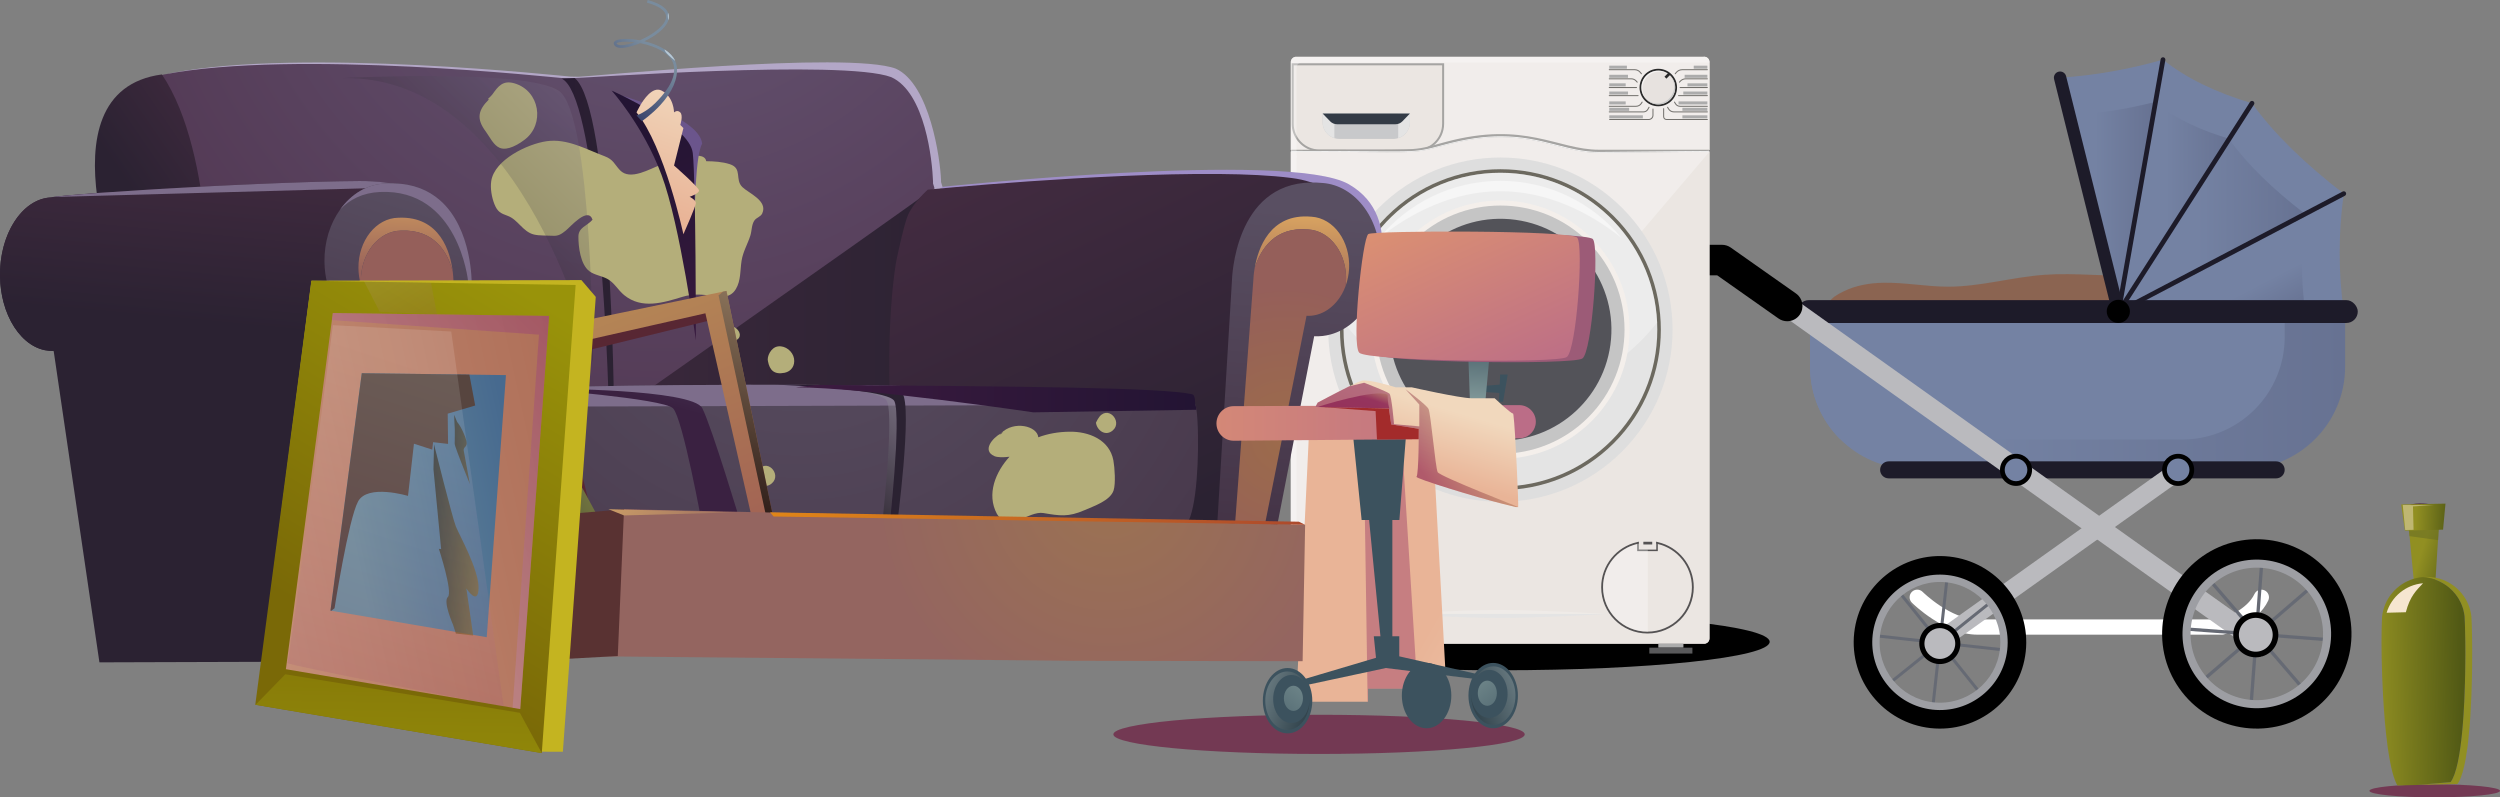 <?xml version="1.0" encoding="UTF-8"?>
<svg xmlns="http://www.w3.org/2000/svg" xmlns:xlink="http://www.w3.org/1999/xlink" viewBox="0 0 3062.73 976.82">
  <rect x="0" y="0" width="3062.73" height="976.82" fill="#808080" stroke="none"/>
  <defs>
    <style>
      .cls-1 {
        fill: url(#_ŃŚÁŻž_ŪŪŻť_ūŗšŤŚŪÚ_36-2);
      }

      .cls-1, .cls-2, .cls-3, .cls-4, .cls-5, .cls-6, .cls-7, .cls-8, .cls-9, .cls-10, .cls-11, .cls-12, .cls-13 {
        mix-blend-mode: color-dodge;
      }

      .cls-1, .cls-7 {
        opacity: .61;
      }

      .cls-14 {
        fill: url(#_ŃŚÁŻž_ŪŪŻť_ūŗšŤŚŪÚ_7);
      }

      .cls-14, .cls-15, .cls-16, .cls-17, .cls-18, .cls-19, .cls-20, .cls-21, .cls-22, .cls-23, .cls-24, .cls-25, .cls-26 {
        mix-blend-mode: multiply;
      }

      .cls-14, .cls-27, .cls-28 {
        opacity: .2;
      }

      .cls-15 {
        fill: url(#_ŃŚÁŻž_ŪŪŻť_ūŗšŤŚŪÚ_8);
      }

      .cls-15, .cls-18, .cls-29, .cls-30 {
        opacity: .3;
      }

      .cls-2 {
        fill: url(#_ŃŚÁŻž_ŪŪŻť_ūŗšŤŚŪÚ_18-3);
      }

      .cls-2, .cls-3, .cls-6 {
        opacity: .73;
      }

      .cls-3 {
        fill: url(#_ŃŚÁŻž_ŪŪŻť_ūŗšŤŚŪÚ_18-2);
      }

      .cls-31 {
        fill: url(#linear-gradient);
      }

      .cls-4 {
        fill: url(#_ŃŚÁŻž_ŪŪŻť_ūŗšŤŚŪÚ_50-2);
      }

      .cls-4, .cls-5 {
        opacity: .21;
      }

      .cls-5 {
        fill: url(#_ŃŚÁŻž_ŪŪŻť_ūŗšŤŚŪÚ_50);
      }

      .cls-16 {
        fill: url(#_ŃŚÁŻž_ŪŪŻť_ūŗšŤŚŪÚ_228);
      }

      .cls-16, .cls-24, .cls-25, .cls-26, .cls-32, .cls-33 {
        opacity: .5;
      }

      .cls-6 {
        fill: url(#_ŃŚÁŻž_ŪŪŻť_ūŗšŤŚŪÚ_18);
      }

      .cls-34 {
        fill: url(#_ŃŚÁŻž_ŪŪŻť_ūŗšŤŚŪÚ_175);
      }

      .cls-35 {
        fill: url(#_ŃŚÁŻž_ŪŪŻť_ūŗšŤŚŪÚ_164);
      }

      .cls-36 {
        fill: url(#_ŃŚÁŻž_ŪŪŻť_ūŗšŤŚŪÚ_101);
      }

      .cls-37 {
        fill: url(#_ŃŚÁŻž_ŪŪŻť_ūŗšŤŚŪÚ_297);
      }

      .cls-38 {
        fill: url(#_ŃŚÁŻž_ŪŪŻť_ūŗšŤŚŪÚ_2-3);
      }

      .cls-39 {
        fill: url(#_ŃŚÁŻž_ŪŪŻť_ūŗšŤŚŪÚ_2-2);
      }

      .cls-17 {
        fill: url(#_ŃŚÁŻž_ŪŪŻť_ūŗšŤŚŪÚ_8-3);
      }

      .cls-17, .cls-40, .cls-41 {
        opacity: .4;
      }

      .cls-42 {
        fill: #ebe6e2;
      }

      .cls-43 {
        fill: #f4efeb;
      }

      .cls-44 {
        fill: #e7e2df;
      }

      .cls-45, .cls-27, .cls-46, .cls-30 {
        fill: #fff;
      }

      .cls-47, .cls-21 {
        fill: #e4e4e4;
      }

      .cls-48 {
        fill: #6b558c;
      }

      .cls-49 {
        fill: #6c695f;
      }

      .cls-50 {
        fill: #7d6d8b;
      }

      .cls-51 {
        fill: #a32b2b;
      }

      .cls-52 {
        fill: #8b6451;
      }

      .cls-53 {
        fill: #b8c9d6;
      }

      .cls-54 {
        fill: #9d9ea3;
      }

      .cls-55 {
        fill: #9e8dc7;
      }

      .cls-56 {
        fill: #666a74;
      }

      .cls-57 {
        fill: #bababe;
      }

      .cls-58 {
        fill: #333b46;
      }

      .cls-59 {
        fill: #acacac;
      }

      .cls-60 {
        fill: #b3a7c7;
      }

      .cls-61 {
        fill: #a5a4a2;
      }

      .cls-62 {
        fill: #dedede;
      }

      .cls-63 {
        fill: #c4b420;
      }

      .cls-64 {
        fill: #c5c5c5;
      }

      .cls-65 {
        fill: #c8c9cb;
      }

      .cls-66 {
        fill: #1d1b29;
      }

      .cls-67 {
        fill: #9c5b77;
      }

      .cls-68 {
        fill: #545253;
      }

      .cls-69 {
        fill: #535359;
      }

      .cls-70 {
        fill: #292929;
      }

      .cls-71 {
        fill: #59595b;
      }

      .cls-72 {
        fill: #593232;
      }

      .cls-73 {
        fill: #582733;
      }

      .cls-74 {
        fill: #57453f;
      }

      .cls-75 {
        fill: #7482a3;
      }

      .cls-76 {
        fill: #72706c;
      }

      .cls-18 {
        fill: url(#_ŃŚÁŻž_ŪŪŻť_ūŗšŤŚŪÚ_8-2);
      }

      .cls-7 {
        fill: url(#_ŃŚÁŻž_ŪŪŻť_ūŗšŤŚŪÚ_36);
      }

      .cls-19 {
        fill: #4d4d4d;
        opacity: .19;
      }

      .cls-20 {
        fill: #cacaca;
      }

      .cls-8, .cls-10 {
        fill: #d4ccc1;
      }

      .cls-9, .cls-11 {
        fill: #f6e6d0;
      }

      .cls-77, .cls-78 {
        mix-blend-mode: overlay;
      }

      .cls-79 {
        fill: url(#_ŃŚÁŻž_ŪŪŻť_ūŗšŤŚŪÚ_54-2);
      }

      .cls-80 {
        fill: url(#_ŃŚÁŻž_ŪŪŻť_ūŗšŤŚŪÚ_51-2);
      }

      .cls-81 {
        fill: url(#_ŃŚÁŻž_ŪŪŻť_ūŗšŤŚŪÚ_52-3);
      }

      .cls-82 {
        fill: url(#_ŃŚÁŻž_ŪŪŻť_ūŗšŤŚŪÚ_52-2);
      }

      .cls-83 {
        fill: url(#_ŃŚÁŻž_ŪŪŻť_ūŗšŤŚŪÚ_53-9);
      }

      .cls-84 {
        fill: url(#_ŃŚÁŻž_ŪŪŻť_ūŗšŤŚŪÚ_53-2);
      }

      .cls-85 {
        fill: url(#_ŃŚÁŻž_ŪŪŻť_ūŗšŤŚŪÚ_53-8);
      }

      .cls-86 {
        fill: url(#_ŃŚÁŻž_ŪŪŻť_ūŗšŤŚŪÚ_53-7);
      }

      .cls-87 {
        fill: url(#_ŃŚÁŻž_ŪŪŻť_ūŗšŤŚŪÚ_53-6);
      }

      .cls-88 {
        fill: url(#_ŃŚÁŻž_ŪŪŻť_ūŗšŤŚŪÚ_53-5);
      }

      .cls-89 {
        fill: url(#_ŃŚÁŻž_ŪŪŻť_ūŗšŤŚŪÚ_53-4);
      }

      .cls-90 {
        fill: url(#_ŃŚÁŻž_ŪŪŻť_ūŗšŤŚŪÚ_53-3);
      }

      .cls-91 {
        fill: url(#_ŃŚÁŻž_ŪŪŻť_ūŗšŤŚŪÚ_44-2);
      }

      .cls-92 {
        fill: url(#_ŃŚÁŻž_ŪŪŻť_ūŗšŤŚŪÚ_20-3);
      }

      .cls-93 {
        fill: url(#_ŃŚÁŻž_ŪŪŻť_ūŗšŤŚŪÚ_20-4);
      }

      .cls-94 {
        fill: url(#_ŃŚÁŻž_ŪŪŻť_ūŗšŤŚŪÚ_20-5);
      }

      .cls-95 {
        fill: url(#_ŃŚÁŻž_ŪŪŻť_ūŗšŤŚŪÚ_20-2);
      }

      .cls-96 {
        fill: url(#_ŃŚÁŻž_ŪŪŻť_ūŗšŤŚŪÚ_19-2);
      }

      .cls-97 {
        fill: url(#_ŃŚÁŻž_ŪŪŻť_ūŗšŤŚŪÚ_16-2);
      }

      .cls-98 {
        fill: url(#_ŃŚÁŻž_ŪŪŻť_ūŗšŤŚŪÚ_16-3);
      }

      .cls-99 {
        fill: url(#_ŃŚÁŻž_ŪŪŻť_ūŗšŤŚŪÚ_15-2);
      }

      .cls-100 {
        fill: url(#_ŃŚÁŻž_ŪŪŻť_ūŗšŤŚŪÚ_17-2);
      }

      .cls-23 {
        fill: #6b0a36;
      }

      .cls-23, .cls-46 {
        opacity: .6;
      }

      .cls-24 {
        fill: #656b24;
      }

      .cls-25 {
        fill: #505634;
      }

      .cls-10, .cls-11 {
        opacity: .46;
      }

      .cls-26 {
        fill: url(#_ŃŚÁŻž_ŪŪŻť_ūŗšŤŚŪÚ_228-2);
      }

      .cls-101 {
        fill: url(#_ŃŚÁŻž_ŪŪŻť_ūŗšŤŚŪÚ_53-11);
      }

      .cls-102 {
        fill: url(#_ŃŚÁŻž_ŪŪŻť_ūŗšŤŚŪÚ_53-10);
      }

      .cls-103 {
        fill: url(#_ŃŚÁŻž_ŪŪŻť_ūŗšŤŚŪÚ_175-3);
      }

      .cls-104 {
        fill: url(#_ŃŚÁŻž_ŪŪŻť_ūŗšŤŚŪÚ_175-2);
      }

      .cls-105 {
        fill: url(#_ŃŚÁŻž_ŪŪŻť_ūŗšŤŚŪÚ_101-2);
      }

      .cls-106 {
        fill: url(#linear-gradient-3);
      }

      .cls-107 {
        fill: url(#linear-gradient-4);
      }

      .cls-108 {
        fill: url(#linear-gradient-2);
      }

      .cls-109 {
        fill: url(#linear-gradient-5);
      }

      .cls-12 {
        fill: url(#_ŃŚÁŻž_ŪŪŻť_ūŗšŤŚŪÚ_8-5);
      }

      .cls-12, .cls-13 {
        opacity: .12;
      }

      .cls-13 {
        fill: url(#_ŃŚÁŻž_ŪŪŻť_ūŗšŤŚŪÚ_8-4);
      }

      .cls-110 {
        opacity: .95;
      }

      .cls-40 {
        fill: url(#_ŃŚÁŻž_ŪŪŻť_ūŗšŤŚŪÚ_6-2);
      }

      .cls-40, .cls-41, .cls-33, .cls-28 {
        mix-blend-mode: screen;
      }

      .cls-41 {
        fill: url(#_ŃŚÁŻž_ŪŪŻť_ūŗšŤŚŪÚ_6);
      }

      .cls-111 {
        isolation: isolate;
      }

      .cls-78 {
        fill: #b4ae7a;
        fill-rule: evenodd;
      }

      .cls-33 {
        fill: url(#_ŃŚÁŻž_ŪŪŻť_ūŗšŤŚŪÚ_21);
      }

      .cls-112 {
        fill: url(#_ŃŚÁŻž_ŪŪŻť_ūŗšŤŚŪÚ_2);
      }

      .cls-113 {
        fill: url(#_ŃŚÁŻž_ŪŪŻť_ūŗšŤŚŪÚ_4);
      }

      .cls-114 {
        fill: url(#_ŃŚÁŻž_ŪŪŻť_ūŗšŤŚŪÚ_19);
      }

      .cls-115 {
        fill: url(#_ŃŚÁŻž_ŪŪŻť_ūŗšŤŚŪÚ_11);
      }

      .cls-116 {
        fill: url(#_ŃŚÁŻž_ŪŪŻť_ūŗšŤŚŪÚ_14);
      }

      .cls-117 {
        fill: url(#_ŃŚÁŻž_ŪŪŻť_ūŗšŤŚŪÚ_13);
      }

      .cls-118 {
        fill: url(#_ŃŚÁŻž_ŪŪŻť_ūŗšŤŚŪÚ_12);
      }

      .cls-119 {
        fill: url(#_ŃŚÁŻž_ŪŪŻť_ūŗšŤŚŪÚ_17);
      }

      .cls-120 {
        fill: url(#_ŃŚÁŻž_ŪŪŻť_ūŗšŤŚŪÚ_16);
      }

      .cls-121 {
        fill: url(#_ŃŚÁŻž_ŪŪŻť_ūŗšŤŚŪÚ_15);
      }

      .cls-122 {
        fill: url(#_ŃŚÁŻž_ŪŪŻť_ūŗšŤŚŪÚ_22);
      }

      .cls-123 {
        fill: url(#_ŃŚÁŻž_ŪŪŻť_ūŗšŤŚŪÚ_23);
      }

      .cls-124 {
        fill: url(#_ŃŚÁŻž_ŪŪŻť_ūŗšŤŚŪÚ_20);
      }

      .cls-125 {
        fill: url(#_ŃŚÁŻž_ŪŪŻť_ūŗšŤŚŪÚ_72);
      }

      .cls-126 {
        fill: url(#_ŃŚÁŻž_ŪŪŻť_ūŗšŤŚŪÚ_54);
      }

      .cls-127 {
        fill: url(#_ŃŚÁŻž_ŪŪŻť_ūŗšŤŚŪÚ_53);
      }

      .cls-128 {
        fill: url(#_ŃŚÁŻž_ŪŪŻť_ūŗšŤŚŪÚ_52);
      }

      .cls-129 {
        fill: url(#_ŃŚÁŻž_ŪŪŻť_ūŗšŤŚŪÚ_51);
      }

      .cls-130 {
        fill: url(#_ŃŚÁŻž_ŪŪŻť_ūŗšŤŚŪÚ_94);
      }

      .cls-131 {
        fill: url(#_ŃŚÁŻž_ŪŪŻť_ūŗšŤŚŪÚ_49);
      }

      .cls-132 {
        fill: url(#_ŃŚÁŻž_ŪŪŻť_ūŗšŤŚŪÚ_31);
      }

      .cls-133 {
        fill: url(#_ŃŚÁŻž_ŪŪŻť_ūŗšŤŚŪÚ_44);
      }

      .cls-134 {
        fill: url(#_ŃŚÁŻž_ŪŪŻť_ūŗšŤŚŪÚ_46);
      }

      .cls-135 {
        fill: url(#_ŃŚÁŻž_ŪŪŻť_ūŗšŤŚŪÚ_45);
      }

      .cls-28 {
        fill: url(#_ŃŚÁŻž_ŪŪŻť_ūŗšŤŚŪÚ_97);
      }
    </style>
    <linearGradient id="linear-gradient" x1="2732.69" y1="366.31" x2="2757.71" y2="414.5" gradientUnits="userSpaceOnUse">
      <stop offset="0" stop-color="#7482a3"/>
      <stop offset=".93" stop-color="#677292"/>
    </linearGradient>
    <linearGradient id="linear-gradient-2" x1="2595.36" y1="276.39" x2="2824.2" y2="276.39" gradientUnits="userSpaceOnUse">
      <stop offset=".42" stop-color="#7482a3"/>
      <stop offset="1" stop-color="#677292"/>
    </linearGradient>
    <linearGradient id="linear-gradient-3" x1="2595.36" y1="254.31" x2="2733.35" y2="254.31" gradientUnits="userSpaceOnUse">
      <stop offset=".42" stop-color="#7482a3"/>
      <stop offset="1" stop-color="#677292"/>
    </linearGradient>
    <linearGradient id="linear-gradient-4" x1="2535.1" y1="253.6" x2="2639.61" y2="253.6" gradientUnits="userSpaceOnUse">
      <stop offset=".3" stop-color="#7482a3"/>
      <stop offset="1" stop-color="#677292"/>
    </linearGradient>
    <linearGradient id="linear-gradient-5" x1="2217.48" y1="478.1" x2="2873.02" y2="478.1" xlink:href="#linear-gradient-4"/>
    <linearGradient id="_ŃŚÁŻž_ŪŪŻť_ūŗšŤŚŪÚ_52" data-name="ŃŚÁŻžˇŪŪŻť „ūŗšŤŚŪÚ 52" x1="1749.53" y1="740.32" x2="2015.74" y2="891.47" gradientUnits="userSpaceOnUse">
      <stop offset=".05" stop-color="#e9b497"/>
      <stop offset="1" stop-color="#f1d8bd"/>
    </linearGradient>
    <linearGradient id="_ŃŚÁŻž_ŪŪŻť_ūŗšŤŚŪÚ_8" data-name="ŃŚÁŻžˇŪŪŻť „ūŗšŤŚŪÚ 8" x1="1800.03" y1="846.39" x2="1853.96" y2="928.46" gradientUnits="userSpaceOnUse">
      <stop offset="0" stop-color="#750050"/>
      <stop offset="1" stop-color="#fff"/>
    </linearGradient>
    <linearGradient id="_ŃŚÁŻž_ŪŪŻť_ūŗšŤŚŪÚ_8-2" data-name="ŃŚÁŻžˇŪŪŻť „ūŗšŤŚŪÚ 8" x1="803.52" y1="225.22" x2="830.95" y2="157.83" xlink:href="#_ŃŚÁŻž_ŪŪŻť_ūŗšŤŚŪÚ_8"/>
    <radialGradient id="_ŃŚÁŻž_ŪŪŻť_ūŗšŤŚŪÚ_23" data-name="ŃŚÁŻžˇŪŪŻť „ūŗšŤŚŪÚ 23" cx="810.98" cy="-180.12" fx="810.98" fy="-180.12" r="775.89" gradientUnits="userSpaceOnUse">
      <stop offset=".02" stop-color="#675775"/>
      <stop offset=".99" stop-color="#523853"/>
    </radialGradient>
    <linearGradient id="_ŃŚÁŻž_ŪŪŻť_ūŗšŤŚŪÚ_15" data-name="ŃŚÁŻžˇŪŪŻť „ūŗšŤŚŪÚ 15" x1="688.11" y1="298.36" x2="752.28" y2="298.36" gradientUnits="userSpaceOnUse">
      <stop offset=".02" stop-color="#291c32"/>
      <stop offset=".99" stop-color="#2b2232"/>
    </linearGradient>
    <linearGradient id="_ŃŚÁŻž_ŪŪŻť_ūŗšŤŚŪÚ_20" data-name="ŃŚÁŻžˇŪŪŻť „ūŗšŤŚŪÚ 20" x1="531.59" y1="441.29" x2="1210.46" y2="441.29" gradientUnits="userSpaceOnUse">
      <stop offset="0" stop-color="#422b40"/>
      <stop offset=".99" stop-color="#2b2232"/>
    </linearGradient>
    <linearGradient id="_ŃŚÁŻž_ŪŪŻť_ūŗšŤŚŪÚ_20-2" data-name="ŃŚÁŻžˇŪŪŻť „ūŗšŤŚŪÚ 20" x1="1212.13" y1="205.28" x2="1421.83" y2="646.47" xlink:href="#_ŃŚÁŻž_ŪŪŻť_ūŗšŤŚŪÚ_20"/>
    <radialGradient id="_ŃŚÁŻž_ŪŪŻť_ūŗšŤŚŪÚ_16" data-name="ŃŚÁŻžˇŪŪŻť „ūŗšŤŚŪÚ 16" cx="854.8" cy="697.42" fx="854.8" fy="697.42" r="391.88" gradientUnits="userSpaceOnUse">
      <stop offset=".02" stop-color="#9c6b4b"/>
      <stop offset=".99" stop-color="#955f5a"/>
    </radialGradient>
    <linearGradient id="_ŃŚÁŻž_ŪŪŻť_ūŗšŤŚŪÚ_19" data-name="ŃŚÁŻžˇŪŪŻť „ūŗšŤŚŪÚ 19" x1="1606.53" y1="249.56" x2="1568.3" y2="730.79" gradientUnits="userSpaceOnUse">
      <stop offset=".02" stop-color="#594f62"/>
      <stop offset=".99" stop-color="#402e41"/>
    </linearGradient>
    <linearGradient id="_ŃŚÁŻž_ŪŪŻť_ūŗšŤŚŪÚ_17" data-name="ŃŚÁŻžˇŪŪŻť „ūŗšŤŚŪÚ 17" x1="1599.17" y1="222.37" x2="1592.65" y2="385.24" gradientUnits="userSpaceOnUse">
      <stop offset=".02" stop-color="#eeb962"/>
      <stop offset=".99" stop-color="#955f5a"/>
    </linearGradient>
    <radialGradient id="_ŃŚÁŻž_ŪŪŻť_ūŗšŤŚŪÚ_16-2" data-name="ŃŚÁŻžˇŪŪŻť „ūŗšŤŚŪÚ 16" cx="1575.44" cy="536.38" fx="1575.44" fy="536.38" r="188.1" xlink:href="#_ŃŚÁŻž_ŪŪŻť_ūŗšŤŚŪÚ_16"/>
    <radialGradient id="_ŃŚÁŻž_ŪŪŻť_ūŗšŤŚŪÚ_22" data-name="ŃŚÁŻžˇŪŪŻť „ūŗšŤŚŪÚ 22" cx="977.75" cy="281.57" fx="977.75" fy="281.57" r="924.3" gradientUnits="userSpaceOnUse">
      <stop offset=".02" stop-color="#594f62"/>
      <stop offset=".99" stop-color="#402e41"/>
    </radialGradient>
    <linearGradient id="_ŃŚÁŻž_ŪŪŻť_ūŗšŤŚŪÚ_20-3" data-name="ŃŚÁŻžˇŪŪŻť „ūŗšŤŚŪÚ 20" x1="320.86" y1="171.73" x2="181.87" y2="267.29" xlink:href="#_ŃŚÁŻž_ŪŪŻť_ūŗšŤŚŪÚ_20"/>
    <linearGradient id="_ŃŚÁŻž_ŪŪŻť_ūŗšŤŚŪÚ_21" data-name="ŃŚÁŻžˇŪŪŻť „ūŗšŤŚŪÚ 21" x1="998.75" y1="604.21" x2="1118.63" y2="481.73" gradientUnits="userSpaceOnUse">
      <stop offset="0" stop-color="#000"/>
      <stop offset="1" stop-color="#a59fb0"/>
    </linearGradient>
    <linearGradient id="_ŃŚÁŻž_ŪŪŻť_ūŗšŤŚŪÚ_20-4" data-name="ŃŚÁŻžˇŪŪŻť „ūŗšŤŚŪÚ 20" x1="307.68" y1="181.63" x2="286.84" y2="402.26" xlink:href="#_ŃŚÁŻž_ŪŪŻť_ūŗšŤŚŪÚ_20"/>
    <linearGradient id="_ŃŚÁŻž_ŪŪŻť_ūŗšŤŚŪÚ_20-5" data-name="ŃŚÁŻžˇŪŪŻť „ūŗšŤŚŪÚ 20" x1="281.26" y1="179.13" x2="260.41" y2="399.77" xlink:href="#_ŃŚÁŻž_ŪŪŻť_ūŗšŤŚŪÚ_20"/>
    <linearGradient id="_ŃŚÁŻž_ŪŪŻť_ūŗšŤŚŪÚ_19-2" data-name="ŃŚÁŻžˇŪŪŻť „ūŗšŤŚŪÚ 19" x1="593.21" y1="236.98" x2="476.27" y2="613.65" xlink:href="#_ŃŚÁŻž_ŪŪŻť_ūŗšŤŚŪÚ_19"/>
    <linearGradient id="_ŃŚÁŻž_ŪŪŻť_ūŗšŤŚŪÚ_17-2" data-name="ŃŚÁŻžˇŪŪŻť „ūŗšŤŚŪÚ 17" x1="502.94" y1="178.52" x2="496.42" y2="341.4" xlink:href="#_ŃŚÁŻž_ŪŪŻť_ūŗšŤŚŪÚ_17"/>
    <radialGradient id="_ŃŚÁŻž_ŪŪŻť_ūŗšŤŚŪÚ_16-3" data-name="ŃŚÁŻžˇŪŪŻť „ūŗšŤŚŪÚ 16" cx="505.07" cy="539.99" fx="505.07" fy="539.99" r="187.46" xlink:href="#_ŃŚÁŻž_ŪŪŻť_ūŗšŤŚŪÚ_16"/>
    <linearGradient id="_ŃŚÁŻž_ŪŪŻť_ūŗšŤŚŪÚ_15-2" data-name="ŃŚÁŻžˇŪŪŻť „ūŗšŤŚŪÚ 15" x1="955.44" y1="559.89" x2="1109.74" y2="559.89" xlink:href="#_ŃŚÁŻž_ŪŪŻť_ūŗšŤŚŪÚ_15"/>
    <linearGradient id="_ŃŚÁŻž_ŪŪŻť_ūŗšŤŚŪÚ_97" data-name="ŃŚÁŻžˇŪŪŻť „ūŗšŤŚŪÚ 97" x1="547.39" y1="296.23" x2="735.02" y2="103.39" gradientUnits="userSpaceOnUse">
      <stop offset="0" stop-color="#000"/>
      <stop offset="1" stop-color="#9993b1"/>
    </linearGradient>
    <linearGradient id="_ŃŚÁŻž_ŪŪŻť_ūŗšŤŚŪÚ_44" data-name="ŃŚÁŻžˇŪŪŻť „ūŗšŤŚŪÚ 44" x1="806.56" y1="452.56" x2="794.32" y2="461.4" gradientUnits="userSpaceOnUse">
      <stop offset=".02" stop-color="#4f4062"/>
      <stop offset=".99" stop-color="#3a2141"/>
    </linearGradient>
    <linearGradient id="_ŃŚÁŻž_ŪŪŻť_ūŗšŤŚŪÚ_44-2" data-name="ŃŚÁŻžˇŪŪŻť „ūŗšŤŚŪÚ 44" x1="826.74" y1="395.25" x2="800.4" y2="493.53" xlink:href="#_ŃŚÁŻž_ŪŪŻť_ūŗšŤŚŪÚ_44"/>
    <linearGradient id="_ŃŚÁŻž_ŪŪŻť_ūŗšŤŚŪÚ_7" data-name="ŃŚÁŻžˇŪŪŻť „ūŗšŤŚŪÚ 7" x1="1389.34" y1="529.35" x2="1238.19" y2="795.16" gradientUnits="userSpaceOnUse">
      <stop offset="0" stop-color="#9c3c56"/>
      <stop offset="1" stop-color="#cf9db2"/>
    </linearGradient>
    <linearGradient id="_ŃŚÁŻž_ŪŪŻť_ūŗšŤŚŪÚ_6" data-name="ŃŚÁŻžˇŪŪŻť „ūŗšŤŚŪÚ 6" x1="473.13" y1="639.95" x2="591.27" y2="469.69" gradientUnits="userSpaceOnUse">
      <stop offset="0" stop-color="#000"/>
      <stop offset="1" stop-color="#7f5f23"/>
    </linearGradient>
    <linearGradient id="_ŃŚÁŻž_ŪŪŻť_ūŗšŤŚŪÚ_6-2" data-name="ŃŚÁŻžˇŪŪŻť „ūŗšŤŚŪÚ 6" x1="406.42" y1="593.66" x2="524.55" y2="423.4" xlink:href="#_ŃŚÁŻž_ŪŪŻť_ūŗšŤŚŪÚ_6"/>
    <linearGradient id="_ŃŚÁŻž_ŪŪŻť_ūŗšŤŚŪÚ_101" data-name="ŃŚÁŻžˇŪŪŻť „ūŗšŤŚŪÚ 101" x1="975.02" y1="488.38" x2="1465.78" y2="488.38" gradientUnits="userSpaceOnUse">
      <stop offset="0" stop-color="#3d1b40"/>
      <stop offset=".99" stop-color="#231433"/>
    </linearGradient>
    <linearGradient id="_ŃŚÁŻž_ŪŪŻť_ūŗšŤŚŪÚ_101-2" data-name="ŃŚÁŻžˇŪŪŻť „ūŗšŤŚŪÚ 101" x1="929.59" y1="467.43" x2="780.52" y2="152.93" xlink:href="#_ŃŚÁŻž_ŪŪŻť_ūŗšŤŚŪÚ_101"/>
    <linearGradient id="_ŃŚÁŻž_ŪŪŻť_ūŗšŤŚŪÚ_52-2" data-name="ŃŚÁŻžˇŪŪŻť „ūŗšŤŚŪÚ 52" x1="793.06" y1="262.69" x2="847.14" y2="101.12" xlink:href="#_ŃŚÁŻž_ŪŪŻť_ūŗšŤŚŪÚ_52"/>
    <linearGradient id="_ŃŚÁŻž_ŪŪŻť_ūŗšŤŚŪÚ_49" data-name="ŃŚÁŻžˇŪŪŻť „ūŗšŤŚŪÚ 49" x1="-236.62" y1="2280.45" x2="-293.87" y2="2750.17" gradientTransform="translate(-119.2 -1790.43) rotate(-27.66)" gradientUnits="userSpaceOnUse">
      <stop offset="0" stop-color="#b78a55"/>
      <stop offset="1" stop-color="#9b5653"/>
    </linearGradient>
    <linearGradient id="_ŃŚÁŻž_ŪŪŻť_ūŗšŤŚŪÚ_18" data-name="ŃŚÁŻžˇŪŪŻť „ūŗšŤŚŪÚ 18" x1="-38.7" y1="2440.02" x2="-235.38" y2="2591.03" gradientTransform="translate(-119.2 -1790.43) rotate(-27.66)" gradientUnits="userSpaceOnUse">
      <stop offset="0" stop-color="#7d6e5d"/>
      <stop offset="1" stop-color="#000"/>
    </linearGradient>
    <linearGradient id="_ŃŚÁŻž_ŪŪŻť_ūŗšŤŚŪÚ_18-2" data-name="ŃŚÁŻžˇŪŪŻť „ūŗšŤŚŪÚ 18" x1="-342.22" y1="2260.96" x2="-317.19" y2="2361.69" xlink:href="#_ŃŚÁŻž_ŪŪŻť_ūŗšŤŚŪÚ_18"/>
    <linearGradient id="_ŃŚÁŻž_ŪŪŻť_ūŗšŤŚŪÚ_18-3" data-name="ŃŚÁŻžˇŪŪŻť „ūŗšŤŚŪÚ 18" x1="-296.41" y1="2297.14" x2="-282.37" y2="2353.63" xlink:href="#_ŃŚÁŻž_ŪŪŻť_ūŗšŤŚŪÚ_18"/>
    <linearGradient id="_ŃŚÁŻž_ŪŪŻť_ūŗšŤŚŪÚ_2" data-name="ŃŚÁŻžˇŪŪŻť „ūŗšŤŚŪÚ 2" x1="563.98" y1="538.04" x2="598.89" y2="499.06" gradientUnits="userSpaceOnUse">
      <stop offset="0" stop-color="#404627"/>
      <stop offset="1" stop-color="#747642"/>
    </linearGradient>
    <linearGradient id="_ŃŚÁŻž_ŪŪŻť_ūŗšŤŚŪÚ_12" data-name="ŃŚÁŻžˇŪŪŻť „ūŗšŤŚŪÚ 12" x1="-8957.54" y1="-9186.52" x2="-8910.61" y2="-9163.64" gradientTransform="translate(-12108.42 -1252.66) rotate(-126.53) scale(1 -1)" gradientUnits="userSpaceOnUse">
      <stop offset="0" stop-color="#653d2f"/>
      <stop offset="1" stop-color="#372731"/>
    </linearGradient>
    <linearGradient id="_ŃŚÁŻž_ŪŪŻť_ūŗšŤŚŪÚ_11" data-name="ŃŚÁŻžˇŪŪŻť „ūŗšŤŚŪÚ 11" x1="858.16" y1="603.07" x2="1094.91" y2="554.69" gradientUnits="userSpaceOnUse">
      <stop offset="0" stop-color="#747642"/>
      <stop offset="1" stop-color="#404627"/>
    </linearGradient>
    <linearGradient id="_ŃŚÁŻž_ŪŪŻť_ūŗšŤŚŪÚ_2-2" data-name="ŃŚÁŻžˇŪŪŻť „ūŗšŤŚŪÚ 2" x1="635.57" y1="657.18" x2="728.04" y2="604.14" xlink:href="#_ŃŚÁŻž_ŪŪŻť_ūŗšŤŚŪÚ_2"/>
    <linearGradient id="_ŃŚÁŻž_ŪŪŻť_ūŗšŤŚŪÚ_4" data-name="ŃŚÁŻžˇŪŪŻť „ūŗšŤŚŪÚ 4" x1="11908.92" y1="3756.61" x2="11908.71" y2="3757.14" gradientTransform="translate(-11548.88 3164.48) rotate(-29.49)" gradientUnits="userSpaceOnUse">
      <stop offset="0" stop-color="#69363e"/>
      <stop offset=".98" stop-color="#7c4a49"/>
    </linearGradient>
    <linearGradient id="_ŃŚÁŻž_ŪŪŻť_ūŗšŤŚŪÚ_2-3" data-name="ŃŚÁŻžˇŪŪŻť „ūŗšŤŚŪÚ 2" x1="543.62" y1="480.39" x2="580.33" y2="456.82" xlink:href="#_ŃŚÁŻž_ŪŪŻť_ūŗšŤŚŪÚ_2"/>
    <radialGradient id="_ŃŚÁŻž_ŪŪŻť_ūŗšŤŚŪÚ_14" data-name="ŃŚÁŻžˇŪŪŻť „ūŗšŤŚŪÚ 14" cx="1359.06" cy="599.97" fx="1359.06" fy="599.97" r="292.64" gradientUnits="userSpaceOnUse">
      <stop offset=".02" stop-color="#9b7252"/>
      <stop offset=".99" stop-color="#946560"/>
    </radialGradient>
    <linearGradient id="_ŃŚÁŻž_ŪŪŻť_ūŗšŤŚŪÚ_13" data-name="ŃŚÁŻžˇŪŪŻť „ūŗšŤŚŪÚ 13" x1="744.23" y1="521.8" x2="869.31" y2="685.11" gradientUnits="userSpaceOnUse">
      <stop offset=".02" stop-color="#ecbf6b"/>
      <stop offset=".99" stop-color="#946560"/>
    </linearGradient>
    <linearGradient id="_ŃŚÁŻž_ŪŪŻť_ūŗšŤŚŪÚ_72" data-name="ŃŚÁŻžˇŪŪŻť „ūŗšŤŚŪÚ 72" x1="1134.83" y1="371.91" x2="1391.54" y2="867.86" gradientUnits="userSpaceOnUse">
      <stop offset=".02" stop-color="#f59e0f"/>
      <stop offset=".99" stop-color="#9c3633"/>
    </linearGradient>
    <linearGradient id="_ŃŚÁŻž_ŪŪŻť_ūŗšŤŚŪÚ_31" data-name="ŃŚÁŻžˇŪŪŻť „ūŗšŤŚŪÚ 31" x1="738.76" y1="133.91" x2="801.95" y2="63.55" gradientUnits="userSpaceOnUse">
      <stop offset="0" stop-color="#29315f"/>
      <stop offset="1" stop-color="#798c9e"/>
    </linearGradient>
    <linearGradient id="_ŃŚÁŻž_ŪŪŻť_ūŗšŤŚŪÚ_53" data-name="ŃŚÁŻžˇŪŪŻť „ūŗšŤŚŪÚ 53" x1="2117.57" y1="958.63" x2="2158.14" y2="1065.59" gradientTransform="translate(3824.88) rotate(-180) scale(1 -1)" gradientUnits="userSpaceOnUse">
      <stop offset="0" stop-color="#3c525e"/>
      <stop offset="1" stop-color="#859d9d"/>
    </linearGradient>
    <linearGradient id="_ŃŚÁŻž_ŪŪŻť_ūŗšŤŚŪÚ_53-2" data-name="ŃŚÁŻžˇŪŪŻť „ūŗšŤŚŪÚ 53" x1="1864.43" y1="797.17" x2="1976.09" y2="858.45" gradientTransform="matrix(1, 0, 0, 1, 0, 0)" xlink:href="#_ŃŚÁŻž_ŪŪŻť_ūŗšŤŚŪÚ_53"/>
    <linearGradient id="_ŃŚÁŻž_ŪŪŻť_ūŗšŤŚŪÚ_53-3" data-name="ŃŚÁŻžˇŪŪŻť „ūŗšŤŚŪÚ 53" x1="1686.05" y1="675.29" x2="1683.77" y2="757.25" gradientTransform="matrix(1, 0, 0, 1, 0, 0)" xlink:href="#_ŃŚÁŻž_ŪŪŻť_ūŗšŤŚŪÚ_53"/>
    <linearGradient id="_ŃŚÁŻž_ŪŪŻť_ūŗšŤŚŪÚ_53-4" data-name="ŃŚÁŻžˇŪŪŻť „ūŗšŤŚŪÚ 53" x1="1881.08" y1="480.43" x2="1892.8" y2="481.88" gradientTransform="matrix(1, 0, 0, 1, 0, 0)" xlink:href="#_ŃŚÁŻž_ŪŪŻť_ūŗšŤŚŪÚ_53"/>
    <linearGradient id="_ŃŚÁŻž_ŪŪŻť_ūŗšŤŚŪÚ_53-5" data-name="ŃŚÁŻžˇŪŪŻť „ūŗšŤŚŪÚ 53" x1="1881.19" y1="482.49" x2="1892.95" y2="483.95" gradientTransform="matrix(1, 0, 0, 1, 0, 0)" xlink:href="#_ŃŚÁŻž_ŪŪŻť_ūŗšŤŚŪÚ_53"/>
    <linearGradient id="_ŃŚÁŻž_ŪŪŻť_ūŗšŤŚŪÚ_53-6" data-name="ŃŚÁŻžˇŪŪŻť „ūŗšŤŚŪÚ 53" x1="1813.35" y1="399.8" x2="1808.57" y2="497.48" gradientTransform="matrix(1, 0, 0, 1, 0, 0)" xlink:href="#_ŃŚÁŻž_ŪŪŻť_ūŗšŤŚŪÚ_53"/>
    <linearGradient id="_ŃŚÁŻž_ŪŪŻť_ūŗšŤŚŪÚ_54" data-name="ŃŚÁŻžˇŪŪŻť „ūŗšŤŚŪÚ 54" x1="1357.81" y1="518.13" x2="1845.56" y2="518.13" gradientUnits="userSpaceOnUse">
      <stop offset="0" stop-color="#dd9271"/>
      <stop offset="1" stop-color="#bb6d87"/>
    </linearGradient>
    <linearGradient id="_ŃŚÁŻž_ŪŪŻť_ūŗšŤŚŪÚ_54-2" data-name="ŃŚÁŻžˇŪŪŻť „ūŗšŤŚŪÚ 54" x1="1743.37" y1="239.67" x2="1853.34" y2="482.15" xlink:href="#_ŃŚÁŻž_ŪŪŻť_ūŗšŤŚŪÚ_54"/>
    <linearGradient id="_ŃŚÁŻž_ŪŪŻť_ūŗšŤŚŪÚ_53-7" data-name="ŃŚÁŻžˇŪŪŻť „ūŗšŤŚŪÚ 53" x1="1788.65" y1="762.1" x2="1829.5" y2="728.74" gradientTransform="matrix(1, 0, 0, 1, 0, 0)" xlink:href="#_ŃŚÁŻž_ŪŪŻť_ūŗšŤŚŪÚ_53"/>
    <linearGradient id="_ŃŚÁŻž_ŪŪŻť_ūŗšŤŚŪÚ_53-8" data-name="ŃŚÁŻžˇŪŪŻť „ūŗšŤŚŪÚ 53" x1="1617.76" y1="964.89" x2="1658.33" y2="1071.85" gradientTransform="matrix(1, 0, 0, 1, 0, 0)" xlink:href="#_ŃŚÁŻž_ŪŪŻť_ūŗšŤŚŪÚ_53"/>
    <linearGradient id="_ŃŚÁŻž_ŪŪŻť_ūŗšŤŚŪÚ_53-9" data-name="ŃŚÁŻžˇŪŪŻť „ūŗšŤŚŪÚ 53" x1="1537.65" y1="913.19" x2="1624.57" y2="806.31" gradientTransform="matrix(1, 0, 0, 1, 0, 0)" xlink:href="#_ŃŚÁŻž_ŪŪŻť_ūŗšŤŚŪÚ_53"/>
    <linearGradient id="_ŃŚÁŻž_ŪŪŻť_ūŗšŤŚŪÚ_50" data-name="ŃŚÁŻžˇŪŪŻť „ūŗšŤŚŪÚ 50" x1="1607.34" y1="870.42" x2="1550.31" y2="847.73" gradientUnits="userSpaceOnUse">
      <stop offset="0" stop-color="#000"/>
      <stop offset="1" stop-color="#fffdf1"/>
    </linearGradient>
    <linearGradient id="_ŃŚÁŻž_ŪŪŻť_ūŗšŤŚŪÚ_53-10" data-name="ŃŚÁŻžˇŪŪŻť „ūŗšŤŚŪÚ 53" x1="2035.98" y1="958.63" x2="2076.55" y2="1065.59" xlink:href="#_ŃŚÁŻž_ŪŪŻť_ūŗšŤŚŪÚ_53"/>
    <linearGradient id="_ŃŚÁŻž_ŪŪŻť_ūŗšŤŚŪÚ_53-11" data-name="ŃŚÁŻžˇŪŪŻť „ūŗšŤŚŪÚ 53" x1="1955.86" y1="906.93" x2="2042.78" y2="800.04" xlink:href="#_ŃŚÁŻž_ŪŪŻť_ūŗšŤŚŪÚ_53"/>
    <linearGradient id="_ŃŚÁŻž_ŪŪŻť_ūŗšŤŚŪÚ_50-2" data-name="ŃŚÁŻžˇŪŪŻť „ūŗšŤŚŪÚ 50" x1="2025.56" y1="864.16" x2="1968.52" y2="841.46" gradientTransform="translate(3824.88) rotate(-180) scale(1 -1)" xlink:href="#_ŃŚÁŻž_ŪŪŻť_ūŗšŤŚŪÚ_50"/>
    <linearGradient id="_ŃŚÁŻž_ŪŪŻť_ūŗšŤŚŪÚ_52-3" data-name="ŃŚÁŻžˇŪŪŻť „ūŗšŤŚŪÚ 52" x1="1729.81" y1="579.78" x2="1754.42" y2="495.93" xlink:href="#_ŃŚÁŻž_ŪŪŻť_ūŗšŤŚŪÚ_52"/>
    <linearGradient id="_ŃŚÁŻž_ŪŪŻť_ūŗšŤŚŪÚ_228" data-name="ŃŚÁŻžˇŪŪŻť „ūŗšŤŚŪÚ 228" x1="1786.28" y1="524.77" x2="1730.72" y2="561.39" gradientUnits="userSpaceOnUse">
      <stop offset="0" stop-color="#a96c53"/>
      <stop offset="1" stop-color="#780040"/>
    </linearGradient>
    <linearGradient id="_ŃŚÁŻž_ŪŪŻť_ūŗšŤŚŪÚ_228-2" data-name="ŃŚÁŻžˇŪŪŻť „ūŗšŤŚŪÚ 228" x1="1666.57" y1="472.93" x2="1663.04" y2="484.39" xlink:href="#_ŃŚÁŻž_ŪŪŻť_ūŗšŤŚŪÚ_228"/>
    <linearGradient id="_ŃŚÁŻž_ŪŪŻť_ūŗšŤŚŪÚ_175" data-name="ŃŚÁŻžˇŪŪŻť „ūŗšŤŚŪÚ 175" x1="-5942.06" y1="3175.07" x2="-5907.16" y2="3136.09" gradientTransform="translate(-3713.4 1028.98) rotate(149.04) scale(1 -1)" gradientUnits="userSpaceOnUse">
      <stop offset="0" stop-color="#515915"/>
      <stop offset="1" stop-color="#918f22"/>
    </linearGradient>
    <linearGradient id="_ŃŚÁŻž_ŪŪŻť_ūŗšŤŚŪÚ_94" data-name="ŃŚÁŻžˇŪŪŻť „ūŗšŤŚŪÚ 94" x1="-7203.87" y1="-2389.13" x2="-7156.95" y2="-2366.25" gradientTransform="translate(6024.74 -6275.77) rotate(-84.43)" gradientUnits="userSpaceOnUse">
      <stop offset="0" stop-color="#813418"/>
      <stop offset="1" stop-color="#472840"/>
    </linearGradient>
    <linearGradient id="_ŃŚÁŻž_ŪŪŻť_ūŗšŤŚŪÚ_297" data-name="ŃŚÁŻžˇŪŪŻť „ūŗšŤŚŪÚ 297" x1="-5647.89" y1="3240.1" x2="-5411.15" y2="3191.72" gradientTransform="translate(-3713.4 1028.98) rotate(149.04) scale(1 -1)" gradientUnits="userSpaceOnUse">
      <stop offset="0" stop-color="#918f22"/>
      <stop offset="1" stop-color="#515915"/>
    </linearGradient>
    <linearGradient id="_ŃŚÁŻž_ŪŪŻť_ūŗšŤŚŪÚ_175-2" data-name="ŃŚÁŻžˇŪŪŻť „ūŗšŤŚŪÚ 175" x1="-5870.47" y1="3294.21" x2="-5778" y2="3241.17" xlink:href="#_ŃŚÁŻž_ŪŪŻť_ūŗšŤŚŪÚ_175"/>
    <linearGradient id="_ŃŚÁŻž_ŪŪŻť_ūŗšŤŚŪÚ_164" data-name="ŃŚÁŻžˇŪŪŻť „ūŗšŤŚŪÚ 164" x1="4947.02" y1="2848.28" x2="4946.81" y2="2848.82" gradientTransform="translate(7817.53 -2198.99) rotate(178.53) scale(1 -1)" gradientUnits="userSpaceOnUse">
      <stop offset="0" stop-color="#862338"/>
      <stop offset=".98" stop-color="#9e393c"/>
    </linearGradient>
    <linearGradient id="_ŃŚÁŻž_ŪŪŻť_ūŗšŤŚŪÚ_175-3" data-name="ŃŚÁŻžˇŪŪŻť „ūŗšŤŚŪÚ 175" x1="-5962.42" y1="3117.42" x2="-5925.71" y2="3093.85" xlink:href="#_ŃŚÁŻž_ŪŪŻť_ūŗšŤŚŪÚ_175"/>
    <linearGradient id="_ŃŚÁŻž_ŪŪŻť_ūŗšŤŚŪÚ_51" data-name="ŃŚÁŻžˇŪŪŻť „ūŗšŤŚŪÚ 51" x1="518.74" y1="457.6" x2="712.14" y2="27.38" gradientTransform="translate(-29.35 268.6) rotate(6.51)" gradientUnits="userSpaceOnUse">
      <stop offset="0" stop-color="#7a6907"/>
      <stop offset="1" stop-color="#99930a"/>
    </linearGradient>
    <linearGradient id="_ŃŚÁŻž_ŪŪŻť_ūŗšŤŚŪÚ_46" data-name="ŃŚÁŻžˇŪŪŻť „ūŗšŤŚŪÚ 46" x1="282.72" y1="397.54" x2="1453.64" y2="-3.73" gradientTransform="translate(-29.35 268.6) rotate(6.51)" gradientUnits="userSpaceOnUse">
      <stop offset=".02" stop-color="#c9957e"/>
      <stop offset=".33" stop-color="#b47760"/>
      <stop offset=".64" stop-color="#a35f48"/>
      <stop offset=".83" stop-color="#9e5740"/>
    </linearGradient>
    <linearGradient id="_ŃŚÁŻž_ŪŪŻť_ūŗšŤŚŪÚ_45" data-name="ŃŚÁŻžˇŪŪŻť „ūŗšŤŚŪÚ 45" x1="698.05" y1="247.74" x2="495.45" y2="316.15" gradientTransform="translate(-29.35 268.6) rotate(6.51)" gradientUnits="userSpaceOnUse">
      <stop offset="0" stop-color="#476a8f"/>
      <stop offset="1" stop-color="#6d8e9c"/>
    </linearGradient>
    <linearGradient id="_ŃŚÁŻž_ŪŪŻť_ūŗšŤŚŪÚ_51-2" data-name="ŃŚÁŻžˇŪŪŻť „ūŗšŤŚŪÚ 51" x1="563.82" y1="338.05" x2="598.03" y2="697.2" xlink:href="#_ŃŚÁŻž_ŪŪŻť_ūŗšŤŚŪÚ_51"/>
    <linearGradient id="_ŃŚÁŻž_ŪŪŻť_ūŗšŤŚŪÚ_36" data-name="ŃŚÁŻžˇŪŪŻť „ūŗšŤŚŪÚ 36" x1="1221.98" y1="-5421.23" x2="1218.86" y2="-5291.07" gradientTransform="translate(-4905.7 1262.23) rotate(-83.44) scale(1 -1)" gradientUnits="userSpaceOnUse">
      <stop offset="0" stop-color="#b98828"/>
      <stop offset=".11" stop-color="#a17622"/>
      <stop offset=".55" stop-color="#4b3710"/>
      <stop offset=".85" stop-color="#140f04"/>
      <stop offset="1" stop-color="#000"/>
    </linearGradient>
    <linearGradient id="_ŃŚÁŻž_ŪŪŻť_ūŗšŤŚŪÚ_36-2" data-name="ŃŚÁŻžˇŪŪŻť „ūŗšŤŚŪÚ 36" x1="1333.12" y1="-5414.07" x2="1330.66" y2="-5311.4" xlink:href="#_ŃŚÁŻž_ŪŪŻť_ūŗšŤŚŪÚ_36"/>
    <linearGradient id="_ŃŚÁŻž_ŪŪŻť_ūŗšŤŚŪÚ_8-3" data-name="ŃŚÁŻžˇŪŪŻť „ūŗšŤŚŪÚ 8" x1="899.72" y1="-93.06" x2="218.88" y2="751.58" gradientTransform="translate(-29.35 268.6) rotate(6.51)" xlink:href="#_ŃŚÁŻž_ŪŪŻť_ūŗšŤŚŪÚ_8"/>
    <linearGradient id="_ŃŚÁŻž_ŪŪŻť_ūŗšŤŚŪÚ_8-4" data-name="ŃŚÁŻžˇŪŪŻť „ūŗšŤŚŪÚ 8" x1="592.1" y1="111.72" x2="469.78" y2="-47.36" gradientTransform="translate(-29.35 268.6) rotate(6.51)" xlink:href="#_ŃŚÁŻž_ŪŪŻť_ūŗšŤŚŪÚ_8"/>
    <linearGradient id="_ŃŚÁŻž_ŪŪŻť_ūŗšŤŚŪÚ_8-5" data-name="ŃŚÁŻžˇŪŪŻť „ūŗšŤŚŪÚ 8" x1="516.9" y1="610.08" x2="613.31" y2="131.77" gradientTransform="translate(-29.35 268.6) rotate(6.51)" xlink:href="#_ŃŚÁŻž_ŪŪŻť_ūŗšŤŚŪÚ_8"/>
  </defs>
  <g class="cls-111">
    <g id="Vrstva_1" data-name="Vrstva 1">
      <g id="bordel">
        <g>
          <path class="cls-52" d="M2306.4,346.4c26.71-.6,53.24,4.78,79.95,4.82,39.72,.05,78.53-11.68,118.15-14.56,19.38-1.41,38.85-.7,58.28,.02,35.6,1.31,71.21,2.62,106.81,3.93,9.06,.33,18.34,.71,26.72,4.16,17.58,7.24,27.13,25.9,35.2,43.12-38.59,4.5-77.11-9.58-115.96-8.72-15.66,.35-31.15,3.12-46.68,5.15-70.14,9.17-141.44,3.2-211.9,9.4-38.87,3.42-79.09,10.39-116.1-1.98-4.71-19.81-.97-25.75,18.21-35.04,14.62-7.08,31.19-9.92,47.32-10.28Z"/>
          <g>
            <g>
              <g>
                <path class="cls-75" d="M2871.34,381.93c-6.75-48.18-6.74-96.41,0-144.66l-275.98,144.82,275.98-.16Z"/>
                <path class="cls-31" d="M2824.2,381.96c-5.6-39.86-5.59-79.75,0-119.66l-228.84,119.8,228.84-.13Z"/>
                <path class="cls-75" d="M2758.89,126.52l-163.53,255.58,275.98-144.82c-47.42-36.5-85.5-73.4-112.45-110.76Z"/>
                <path class="cls-108" d="M2730.96,170.68l-135.6,211.42,228.84-119.8c-39.32-30.2-70.9-60.72-93.24-91.62Z"/>
                <path class="cls-75" d="M2649.87,73.06c28.19,22.64,64.76,40.32,109.02,53.46l-163.53,255.58,54.51-309.04Z"/>
                <path class="cls-106" d="M2641.36,126.52c23.79,18.72,54.64,33.35,91.99,44.21l-137.99,211.37,46-255.58Z"/>
                <path class="cls-75" d="M2649.87,73.06c-42.02,12-84.04,19.37-126.06,22.12l71.55,286.91,54.51-309.04Z"/>
                <path class="cls-107" d="M2639.61,125.1c-42.02,10.04-62.5,13.04-104.51,15.34l60.26,241.65,44.26-257Z"/>
                <path class="cls-66" d="M2595.35,389.69c-3.4,0-6.5-2.3-7.36-5.76l-71.55-286.91c-1.01-4.07,1.46-8.19,5.53-9.2,4.07-1.01,8.19,1.46,9.2,5.53l71.55,286.91c1.01,4.07-1.46,8.19-5.53,9.2-.62,.15-1.23,.23-1.84,.23Z"/>
                <g>
                  <path class="cls-66" d="M2595.36,385.02c-.8,0-1.58-.33-2.15-.95-.9-.98-1.02-2.43-.31-3.55l163.53-255.58c.87-1.36,2.67-1.76,4.03-.89,1.36,.87,1.75,2.68,.89,4.03l-157.6,246.3,266.23-139.71c1.43-.75,3.19-.2,3.94,1.23,.75,1.43,.2,3.19-1.23,3.94l-275.98,144.82c-.43,.22-.89,.33-1.36,.33Z"/>
                  <path class="cls-66" d="M2595.36,385.02c-.17,0-.34-.01-.51-.04-1.59-.28-2.65-1.79-2.37-3.38l54.51-309.04c.28-1.59,1.8-2.65,3.38-2.37,1.59,.28,2.65,1.79,2.37,3.38l-54.51,309.04c-.25,1.42-1.48,2.41-2.87,2.41Z"/>
                </g>
              </g>
              <g>
                <g>
                  <g>
                    <path class="cls-109" d="M2217.48,381.51h655.53v67.64c0,69.28-56.25,125.53-125.53,125.53h-404.48c-69.28,0-125.53-56.25-125.53-125.53v-67.64h0Z"/>
                    <path class="cls-75" d="M2673.43,538.43c69.33,0,125.53-56.2,125.53-125.53v-31.39h-581.47v67.64c0,34.46,13.89,65.68,36.38,88.36,4.95,.59,9.98,.91,15.09,.91h404.48Z"/>
                  </g>
                  <rect class="cls-66" x="2202.01" y="367.68" width="686.48" height="28" rx="14" ry="14"/>
                  <path class="cls-66" d="M2788.54,586.05h-474.81c-5.73,0-10.42-4.69-10.42-10.42h0c0-5.73,4.69-10.42,10.42-10.42h474.81c5.73,0,10.42,4.69,10.42,10.42h0c0,5.73-4.69,10.42-10.42,10.42Z"/>
                </g>
                <circle cx="2595.15" cy="381.46" r="14.21" transform="translate(51.56 1022.16) rotate(-22.5)"/>
              </g>
            </g>
            <g>
              <path class="cls-45" d="M2722.01,777.53h-299.25c-40.82,0-78.96-37.61-80.56-39.21-3.65-3.65-3.66-9.56-.01-13.21,3.64-3.65,9.56-3.66,13.21-.02h0c.34,.34,34.33,33.76,67.36,33.76h297.71c6.07-2.14,32.72-12.44,41.42-31.09,2.18-4.68,7.74-6.7,12.42-4.52,4.68,2.18,6.7,7.74,4.52,12.42-13.31,28.53-52.39,40.94-54.05,41.46-.9,.28-1.83,.42-2.77,.42Z"/>
              <rect class="cls-57" x="2504.75" y="495.59" width="22.44" height="379.29" transform="translate(1614.21 -1761.49) rotate(54.53)"/>
              <rect class="cls-57" x="2443.02" y="168.57" width="25.02" height="791.85" transform="translate(570.99 2236.86) rotate(-54.53)"/>
              <g>
                <g>
                  <circle cx="2668.42" cy="575.63" r="19.64"/>
                  <circle class="cls-75" cx="2668.42" cy="575.63" r="13.88"/>
                </g>
                <g>
                  <circle cx="2469.82" cy="575.63" r="19.64"/>
                  <circle class="cls-75" cx="2469.82" cy="575.63" r="13.88"/>
                </g>
              </g>
              <g>
                <g>
                  <polygon class="cls-56" points="2822.62 841.79 2769.01 779.46 2850.99 785.63 2851.3 781.57 2769.31 775.4 2831.65 721.79 2828.99 718.7 2766.66 772.32 2772.83 690.33 2768.77 690.02 2762.6 772.01 2708.99 709.68 2705.9 712.33 2759.51 774.66 2677.53 768.5 2677.22 772.55 2759.21 778.72 2696.88 832.33 2699.53 835.42 2761.86 781.81 2755.7 863.79 2759.75 864.1 2765.92 782.11 2819.53 844.45 2822.62 841.79"/>
                  <path class="cls-54" d="M2686.35,844.07c-37.2-43.25-32.28-108.71,10.98-145.91,43.25-37.2,108.71-32.28,145.91,10.98,37.2,43.25,32.28,108.71-10.98,145.91-43.25,37.2-108.71,32.28-145.91-10.98Zm140.01-120.42c-29.2-33.95-80.57-37.81-114.52-8.61-33.95,29.2-37.81,80.57-8.62,114.51,29.2,33.95,80.57,37.81,114.52,8.62,33.95-29.2,37.81-80.57,8.62-114.52Z"/>
                  <path d="M2781.57,798.62c-11.57,9.95-29.02,8.64-38.97-2.93-9.95-11.57-8.64-29.02,2.93-38.97,11.57-9.95,29.02-8.64,38.97,2.93,9.95,11.57,8.64,29.02-2.93,38.97Z"/>
                  <path d="M2676.8,852.28c-41.73-48.52-36.21-121.94,12.31-163.67,48.52-41.73,121.94-36.21,163.67,12.31,41.73,48.52,36.2,121.94-12.31,163.67-48.52,41.73-121.94,36.2-163.67-12.31Zm157.05-135.07c-32.75-38.08-90.37-42.41-128.45-9.66-38.08,32.75-42.41,90.37-9.66,128.45,32.75,38.08,90.38,42.42,128.45,9.66,38.08-32.75,42.41-90.37,9.66-128.45Z"/>
                  <path class="cls-57" d="M2777.06,793.38c-8.68,7.46-21.76,6.48-29.22-2.2-7.46-8.67-6.48-21.76,2.2-29.22,8.67-7.46,21.76-6.48,29.22,2.2,7.46,8.67,6.48,21.76-2.2,29.22Z"/>
                </g>
                <g>
                  <polygon class="cls-56" points="2455.64 794.4 2381.22 786.19 2439.65 739.37 2437.33 736.48 2378.9 783.29 2387.11 708.87 2383.43 708.46 2375.21 782.89 2328.4 724.45 2325.51 726.77 2372.32 785.21 2297.9 776.99 2297.49 780.67 2371.92 788.89 2313.48 835.71 2315.8 838.6 2374.23 791.78 2366.02 866.21 2369.7 866.61 2377.92 792.19 2424.73 850.62 2427.63 848.31 2380.81 789.87 2455.23 798.09 2455.64 794.4"/>
                  <path class="cls-54" d="M2366.3,880.57c-51.64-5.7-89.02-52.35-83.32-104,5.7-51.64,52.35-89.02,104-83.32,51.64,5.7,89.02,52.35,83.32,104-5.7,51.64-52.35,89.02-104,83.32Zm18.45-167.16c-40.53-4.47-77.15,24.86-81.62,65.39-4.47,40.53,24.86,77.15,65.39,81.62,40.53,4.47,77.15-24.86,81.62-65.39,4.47-40.53-24.86-77.14-65.39-81.62Z"/>
                  <path d="M2401.48,791.15c-1.52,13.82-13.96,23.78-27.77,22.25-13.81-1.53-23.78-13.96-22.25-27.77,1.53-13.81,13.96-23.77,27.77-22.25,13.81,1.52,23.78,13.96,22.25,27.77Z"/>
                  <path d="M2365.04,891.97c-57.93-6.39-99.86-58.73-93.46-116.66,6.39-57.93,58.73-99.86,116.66-93.46,57.93,6.39,99.86,58.73,93.46,116.66-6.39,57.93-58.73,99.86-116.66,93.46Zm20.7-187.51c-45.47-5.02-86.54,27.89-91.55,73.35-5.02,45.47,27.89,86.54,73.35,91.56,45.46,5.02,86.54-27.89,91.55-73.35,5.02-45.47-27.89-86.54-73.35-91.56Z"/>
                  <path class="cls-57" d="M2395.23,790.46c-1.14,10.36-10.47,17.83-20.82,16.68-10.36-1.14-17.83-10.47-16.68-20.82,1.14-10.36,10.47-17.83,20.82-16.68,10.36,1.14,17.83,10.47,16.68,20.82Z"/>
                </g>
              </g>
              <path d="M2189.51,393.56c-3.72,0-7.47-1.11-10.74-3.41l-75.06-52.86h-53.44c-10.32,0-18.69-8.37-18.69-18.69s8.37-18.69,18.69-18.69h59.35c3.85,0,7.61,1.19,10.76,3.41l79.9,56.27c8.44,5.94,10.46,17.6,4.52,26.04-3.64,5.17-9.42,7.93-15.29,7.93Z"/>
            </g>
          </g>
        </g>
        <g>
          <path class="cls-77" d="M2168.01,786.27c0,19.25-147.85,34.86-330.22,34.86s-330.22-15.61-330.22-34.86,147.85-34.86,330.22-34.86,330.22,15.61,330.22,34.86Z"/>
          <g>
            <path class="cls-42" d="M2094.23,183.41c-1.17,1.17-1.15,1.72,0,2.49V782.13c0,3.57-2.89,6.46-6.46,6.46h-499.97c-1.87,0-3.54-.8-4.71-2.05-1.07-1.12-1.75-2.69-1.75-4.42V185.91c.12-.1,.22-.22,.32-.32,.12-.17,.22-.32,.32-.47,.03-.15,.07-.3,.07-.42,0-.17-.05-.3-.07-.45-.1-.15-.2-.3-.32-.47-.1-.1-.2-.22-.32-.35V76.02c0-3.59,2.87-6.46,6.46-6.46h499.97c3.57,0,6.46,2.87,6.46,6.46v107.39Z"/>
            <g class="cls-22">
              <path class="cls-42" d="M2094.22,76.01c0-3.57-2.88-6.45-6.45-6.45h-.55v106.86c-1.17,1.17-1.14,1.72,0,2.49V775.13c0,3.57-2.88,6.45-6.45,6.45h-499.42v.55c0,1.72,.69,3.3,1.74,4.42,1.19,1.26,2.86,2.04,4.71,2.04h499.97c3.57,0,6.45-2.88,6.45-6.45V185.92c-1.14-.78-1.17-1.33,0-2.49V76.01Z"/>
            </g>
            <g>
              <path class="cls-42" d="M2072.76,719.4c0,29.94-24.17,54.23-54.07,54.43h-.36c-30.06,0-54.43-24.37-54.43-54.43,0-25.72,17.82-47.28,41.8-52.96,.62-.15,1.24-.29,1.86-.41v7.31h21.53v-7.31c.62,.12,1.24,.26,1.86,.41,23.98,5.69,41.8,27.25,41.8,52.96Z"/>
              <path class="cls-68" d="M2030.95,664.1c-.61-.15-1.23-.27-1.86-.38v2.31c.62,.12,1.24,.26,1.86,.41,23.98,5.69,41.8,27.25,41.8,52.96,0,30.06-24.36,54.43-54.43,54.43s-54.43-24.37-54.43-54.43c0-25.72,17.82-47.28,41.8-52.96,.62-.15,1.24-.29,1.86-.41v-2.31c-.63,.11-1.25,.24-1.86,.38-25.25,5.74-44.09,28.33-44.09,55.3,0,31.32,25.4,56.7,56.72,56.7s56.72-25.38,56.72-56.7c0-26.97-18.84-49.56-44.09-55.3Z"/>
              <path class="cls-68" d="M2029.09,663.71v9.62h-21.53v-9.62c-.63,.11-1.25,.24-1.86,.38v11.1h25.26v-11.1c-.61-.15-1.23-.27-1.86-.38Z"/>
              <rect class="cls-68" x="2013.25" y="663.71" width="10.87" height="3.32"/>
            </g>
            <path class="cls-30" d="M2094.22,183.42c-1.17,1.17-1.14,1.72,0,2.49l-511.14,600.63c-1.05-1.12-1.74-2.7-1.74-4.42V185.92c.11-.11,.23-.23,.32-.34,.14-.16,.23-.32,.32-.46,.05-.16,.09-.3,.09-.44,0-.16-.05-.3-.09-.43-.09-.16-.18-.32-.32-.48-.09-.11-.21-.23-.32-.34V76.01c0-3.57,2.88-6.45,6.45-6.45h499.97c3.57,0,6.45,2.88,6.45,6.45v107.41Z"/>
            <g>
              <circle class="cls-62" cx="1838.14" cy="403.88" r="210.93" transform="translate(252.79 1418.05) rotate(-45)"/>
              <circle class="cls-49" cx="1838.14" cy="403.88" r="196.56" transform="translate(252.79 1418.05) rotate(-45)"/>
              <path class="cls-47" d="M2030.35,403.87c0,106.19-86.05,192.21-192.21,192.21s-192.21-86.02-192.21-192.21c0-2.98,.07-5.92,.21-8.86,4.62-102.02,88.82-183.35,192-183.35s187.37,81.33,192,183.35c.14,2.94,.21,5.88,.21,8.86Z"/>
              <path class="cls-30" d="M2030.14,395.01c-44.5,57.14-113.96,93.9-192,93.9s-147.5-36.76-192-93.9c4.62-102.02,88.82-183.35,192-183.35s187.37,81.33,192,183.35Z"/>
              <g class="cls-32">
                <path class="cls-45" d="M1838.14,234.28c57.3,0,109.45,25.97,148.54,57.46-35.25-42.87-88.7-70.22-148.54-70.22s-113.28,27.35-148.54,70.22c39.09-31.48,91.24-57.46,148.54-57.46Z"/>
              </g>
              <g class="cls-22">
                <path class="cls-47" d="M1838.14,572.67c57.3,0,109.45-25.98,148.54-57.46-35.25,42.87-88.7,70.22-148.54,70.22s-113.28-27.35-148.54-70.22c39.09,31.48,91.24,57.46,148.54,57.46Z"/>
              </g>
              <circle class="cls-43" cx="1838.14" cy="403.88" r="158.23" transform="translate(252.79 1418.05) rotate(-45)"/>
              <circle class="cls-64" cx="1838.14" cy="403.88" r="152.07" transform="translate(252.79 1418.05) rotate(-45)"/>
              <circle class="cls-69" cx="1838.14" cy="403.88" r="135.89" transform="translate(1188.34 2170.14) rotate(-82.19)"/>
            </g>
            <g>
              <g>
                <path class="cls-70" d="M2054.53,107.23c0,12.69-10.29,22.97-22.97,22.97s-22.97-10.29-22.97-22.97,10.29-22.97,22.97-22.97,22.97,10.29,22.97,22.97Z"/>
                <path class="cls-44" d="M2052.27,107.23c0,11.45-9.28,20.71-20.71,20.71s-20.71-9.26-20.71-20.71,9.28-20.71,20.71-20.71,20.71,9.28,20.71,20.71Z"/>
                <path class="cls-20" d="M2045.55,91.99c3.39,3.69,5.48,8.59,5.48,14,0,11.45-9.28,20.71-20.71,20.71-5.4,0-10.31-2.09-14-5.47,3.79,4.12,9.2,6.72,15.24,6.72,11.44,0,20.71-9.26,20.71-20.71,0-6.03-2.6-11.45-6.72-15.24Z"/>
                <path class="cls-46" d="M2012.08,108.47c0-11.44,9.28-20.71,20.71-20.71,5.4,0,10.31,2.09,14,5.48-3.79-4.12-9.2-6.72-15.24-6.72-11.44,0-20.71,9.28-20.71,20.71,0,6.04,2.6,11.45,6.72,15.24-3.39-3.69-5.47-8.59-5.47-14Z"/>
                <rect class="cls-70" x="2039.36" y="91.08" width="7.17" height="3.34" transform="translate(532.92 1471.9) rotate(-45.01)"/>
              </g>
              <rect class="cls-59" x="2061.1" y="141.28" width="30.58" height="3.73"/>
              <rect class="cls-59" x="2061.1" y="132.07" width="30.58" height="3.73"/>
              <rect class="cls-59" x="2056.35" y="124.22" width="35.34" height="3.73"/>
              <rect class="cls-59" x="2062.19" y="112.12" width="29.49" height="3.73"/>
              <rect class="cls-59" x="2067.31" y="102.09" width="24.37" height="3.73"/>
              <rect class="cls-59" x="2063.84" y="91.62" width="27.84" height="3.73"/>
              <rect class="cls-59" x="2074.97" y="80.44" width="16.71" height="3.73"/>
              <g>
                <path class="cls-76" d="M2091.68,147.02h-50.09c-2.25,0-4.09-1.83-4.09-4.09v-9.82c0-.34,.28-.62,.62-.62s.62,.28,.62,.62v9.82c0,1.57,1.28,2.85,2.85,2.85h50.09c.34,0,.62,.28,.62,.62s-.28,.62-.62,.62Z"/>
                <path class="cls-76" d="M2091.68,137.71h-41.05c-2.95,0-5.7-1.59-7.16-4.16l-1.06-1.86c-.17-.3-.07-.68,.23-.85,.3-.17,.68-.07,.85,.23l1.06,1.86c1.24,2.18,3.57,3.53,6.08,3.53h41.05c.34,0,.62,.28,.62,.62s-.28,.62-.62,.62Z"/>
                <path class="cls-76" d="M2091.68,130.83h-33.58c-2.42,0-4.7-1.29-5.96-3.36l-1.26-2.08c-.18-.29-.08-.68,.21-.85,.29-.17,.67-.08,.85,.21l1.26,2.08c1.03,1.7,2.91,2.76,4.9,2.76h33.58c.34,0,.62,.28,.62,.62s-.28,.62-.62,.62Z"/>
                <path class="cls-76" d="M2091.68,117.77h-35.34c-.34,0-.62-.28-.62-.62s.28-.62,.62-.62h35.34c.34,0,.62,.28,.62,.62s-.28,.62-.62,.62Z"/>
                <path class="cls-76" d="M2091.68,107.85h-33.43c-.34,0-.62-.28-.62-.62s.28-.62,.62-.62h33.43c.34,0,.62,.28,.62,.62s-.28,.62-.62,.62Z"/>
                <path class="cls-76" d="M2057.44,101.29c-.15,0-.29-.05-.41-.16-.26-.23-.28-.62-.05-.88l.99-1.11c1.81-2.03,4.41-3.19,7.13-3.19h26.58c.34,0,.62,.28,.62,.62s-.28,.62-.62,.62h-26.58c-2.37,0-4.63,1.01-6.21,2.78l-.99,1.11c-.12,.14-.29,.21-.46,.21Z"/>
                <path class="cls-76" d="M2052.27,91.01c-.14,0-.28-.04-.39-.14-.27-.22-.31-.61-.09-.87l1.24-1.52c1.92-2.35,4.76-3.7,7.79-3.7h30.85c.34,0,.62,.28,.62,.62s-.28,.62-.62,.62h-30.85c-2.66,0-5.15,1.18-6.83,3.24l-1.24,1.52c-.12,.15-.3,.23-.48,.23Z"/>
                <path class="cls-76" d="M2019.84,147.02h-48.35v-1.24h48.35c2.53,0,4.58-2.05,4.58-4.58v-8.08h1.24v8.08c0,3.21-2.61,5.82-5.82,5.82Z"/>
                <path class="cls-76" d="M2013.39,137.71h-41.9c-.34,0-.62-.28-.62-.62s.28-.62,.62-.62h41.9c1.99,0,3.83-1.07,4.81-2.8l1.48-2.6c.17-.3,.55-.4,.85-.23,.3,.17,.4,.55,.23,.85l-1.48,2.6c-1.2,2.11-3.46,3.42-5.89,3.42Z"/>
                <path class="cls-76" d="M2004.35,130.83h-32.86c-.34,0-.62-.28-.62-.62s.28-.62,.62-.62h32.86c2.43,0,4.72-1.29,5.98-3.37l.89-1.47c.18-.29,.56-.38,.85-.21,.29,.18,.39,.56,.21,.85l-.89,1.47c-1.48,2.45-4.18,3.97-7.04,3.97Z"/>
                <path class="cls-76" d="M2006.82,117.77h-35.34c-.34,0-.62-.28-.62-.62s.28-.62,.62-.62h35.34c.34,0,.62,.28,.62,.62s-.28,.62-.62,.62Z"/>
                <path class="cls-76" d="M2004.91,107.85h-33.43c-.34,0-.62-.28-.62-.62s.28-.62,.62-.62h33.43c.34,0,.62,.28,.62,.62s-.28,.62-.62,.62Z"/>
                <path class="cls-76" d="M2005.73,101.29c-.17,0-.34-.07-.46-.21l-1.3-1.46c-1.38-1.54-3.36-2.43-5.43-2.43h-27.04c-.34,0-.62-.28-.62-.62s.28-.62,.62-.62h27.04c2.42,0,4.74,1.04,6.36,2.84l1.3,1.46c.23,.26,.21,.65-.05,.88-.12,.11-.27,.16-.41,.16Z"/>
                <path class="cls-76" d="M2010.89,91.01c-.18,0-.36-.08-.48-.23l-1.43-1.76c-1.56-1.91-3.87-3.01-6.34-3.01h-31.16c-.34,0-.62-.28-.62-.62s.28-.62,.62-.62h31.16c2.84,0,5.51,1.26,7.31,3.47l1.43,1.76c.22,.27,.18,.66-.09,.87-.11,.09-.25,.14-.39,.14Z"/>
              </g>
              <rect class="cls-59" x="1971.48" y="141.28" width="41.18" height="3.73"/>
              <rect class="cls-59" x="1971.48" y="132.07" width="24.37" height="3.73"/>
              <rect class="cls-59" x="1971.48" y="124.22" width="20.13" height="3.73"/>
              <rect class="cls-59" x="1971.48" y="112.12" width="23.02" height="3.73"/>
              <rect class="cls-59" x="1971.48" y="102.09" width="20.13" height="3.73"/>
              <rect class="cls-59" x="1971.48" y="91.62" width="22.97" height="3.73"/>
              <rect class="cls-59" x="1971.48" y="80.44" width="21.63" height="3.73"/>
            </g>
            <g>
              <path class="cls-61" d="M1769.21,77.51v74.09c0,10.42-4.71,19.77-12.12,26.02-1.84,1.55-3.84,2.91-5.97,4.04-6.21,1.47-12.56,2.68-19.32,3.43-1.93,.22-3.89,.4-5.9,.53h-109.49c-4.22,0-8.26-.77-11.98-2.19-12.85-4.86-22.02-17.3-22.02-31.83V77.51h186.81Z"/>
              <path class="cls-42" d="M1735.21,183.13h-118.8c-17.41,0-31.52-14.11-31.52-31.52V80h181.84v71.6c0,17.41-14.11,31.52-31.52,31.52Z"/>
              <path class="cls-65" d="M1727.28,139.07v10.89c0,11.2-9.29,20.27-20.77,20.27h-65.39c-2.25,0-4.38-.34-6.42-.99-1.19-.38-2.32-.84-3.4-1.41-6.52-3.41-10.95-10.14-10.95-17.87v-10.89h106.94Z"/>
              <path class="cls-21" d="M1634.7,139.07v30.17c-1.19-.38-2.32-.84-3.4-1.41-6.52-3.41-10.95-10.14-10.95-17.87v-10.89h14.36Z"/>
              <path class="cls-21" d="M1712.92,139.07v30.17c1.18-.38,2.32-.84,3.4-1.41,6.52-3.41,10.95-10.14,10.95-17.87v-10.89h-14.36Z"/>
              <path class="cls-58" d="M1673.81,139.07h-53.47l9.27,9.6c2.18,2.26,5.22,3.54,8.41,3.54h71.58c3.18,0,6.22-1.28,8.41-3.54l9.27-9.6h-53.47Z"/>
            </g>
            <path class="cls-61" d="M2094.22,185.91l-135.55,1.25c-39.56,0-68.81-19.18-120.53-19.18-19.97,0-42.14,2.89-71.26,10.8-40.03,10.87-26.93,7.13-185.55,7.13,.5-.48,.75-.86,.75-1.24s-.25-.76-.75-1.24c166.8,0,145.19,2.38,189.94-9.61,97.33-26.1,136.44,9.61,187.59,9.61h135.35c-1.15,1.15-1.14,1.71,0,2.48Z"/>
            <g class="cls-110">
              <path class="cls-45" d="M2093.4,184.92l-134.37,1.24c-39.56,0-68.81-19.18-120.53-19.18-19.97,0-42.14,2.88-71.26,10.8-40.01,10.86-26.95,7.14-185.24,7.13-.08,.31-.27,.62-.67,1,158.62,0,145.51,3.73,185.55-7.13,29.12-7.92,51.29-10.8,71.26-10.8,51.72,0,80.97,19.18,120.53,19.18l135.55-1.25c-.51-.35-.77-.65-.82-.99Z"/>
              <path class="cls-45" d="M2093.77,183.95c.13-.17,.25-.33,.44-.53h-.37c-.08,.18-.11,.36-.08,.53Z"/>
              <path class="cls-45" d="M1582.44,183.67c0-.08-.06-.16-.08-.24h-1.03c.43,.42,.64,.76,.7,1.09,.24-.3,.41-.58,.41-.85Z"/>
            </g>
            <path class="cls-30" d="M2018.69,673.34v100.49h-.36c-30.06,0-54.43-24.37-54.43-54.43,0-25.72,17.82-47.28,41.8-52.96,.62-.15,1.24-.29,1.86-.41v7.31h11.13Z"/>
            <g>
              <g>
                <rect class="cls-59" x="1613.2" y="788.59" width="30.76" height="4.86"/>
                <rect class="cls-71" x="1602.19" y="793.46" width="52.78" height="7.21"/>
              </g>
              <g>
                <rect class="cls-59" x="2031.59" y="788.59" width="30.76" height="4.86"/>
                <rect class="cls-71" x="2020.58" y="793.46" width="52.78" height="7.21"/>
              </g>
            </g>
            <g class="cls-29">
              <path class="cls-45" d="M1588.34,192.92c.11-.11,.23-.23,.32-.34,.14-.16,.23-.32,.32-.46,.05-.16,.09-.3,.09-.43,0-.16-.05-.3-.09-.43-.09-.16-.18-.32-.32-.48-.09-.11-.21-.23-.32-.34V83.02c0-3.57,2.88-6.45,6.45-6.45h499.42v-.55c0-3.57-2.88-6.45-6.45-6.45h-499.97c-3.57,0-6.45,2.88-6.45,6.45v107.41c.11,.11,.23,.23,.32,.34,.14,.16,.23,.32,.32,.48,.05,.14,.09,.27,.09,.43,0,.14-.05,.27-.09,.44-.09,.14-.18,.3-.32,.46-.09,.11-.21,.23-.32,.34V782.13c0,1.72,.69,3.3,1.74,4.42,1.19,1.26,2.86,2.04,4.71,2.04h.55V192.92Z"/>
            </g>
            <g>
              <path class="cls-21" d="M1707.26,752.16h261.04s-79.46,4.88-130.52,4.88-130.52-4.88-130.52-4.88Z"/>
              <path class="cls-27" d="M1707.26,752.16h261.04s-79.46-4.88-130.52-4.88-130.52,4.88-130.52,4.88Z"/>
            </g>
          </g>
        </g>
        <g>
          <g>
            <ellipse class="cls-23" cx="1615.96" cy="899.66" rx="252" ry="24"/>
            <polygon class="cls-128" points="1771.96 843.66 1675.96 843.66 1675.96 859.66 1587.96 859.66 1603.96 523.66 1640.28 525.74 1670.36 527.5 1716.84 530.14 1754.2 532.3 1754.92 532.3 1771.96 843.66"/>
            <path class="cls-15" d="M1736.44,843.66h-60.48v16h-.48c-1.12-85.28-4.72-310-5.12-332.16v-1.76l45.6-10.08,.64,10.08,.24,4.4,19.6,313.52Z"/>
            <path class="cls-18" d="M845.32,268.25c-3.97,9.46-8.09,18.75-8.09,18.75,0,0-22.96-107.17-57.41-149.27,0,0,6.11-13.74,14.46-21.94-2.27,15.62,1.53,22.28,8.5,25.77,7.66,3.83,15.31,0,15.31,0,0,0-15.31,30.62-3.83,42.1,6.26,6.26,11.39,6.83,14.75,6.06,2.69-.62,4.26-2.1,4.38-2.22-.18,.25-3.42,4.61-6.41,10.36-2.63,5.04-5.06,11.14-5.06,16.42,0,11.48,19.14,26.79,19.14,26.79,0,0-15.31,22.96,0,26.79,1.54,.38,2.96,.5,4.27,.39Z"/>
            <path class="cls-55" d="M1147.26,229.59s432.51-45.93,505.23-3.83c72.72,42.1,26.79,137.79,26.79,137.79l-532.02-133.96Z"/>
            <g>
              <path class="cls-60" d="M188.85,794.36l912.01,5.61,6.18-294.98s-12.76-235.82,47.69-275.96c0,0-1.87-5.93-1.86-5.95,0-.84,0-1.83-.05-2.95-.86-24.48-13.5-117.04-55.32-136-58.36-22.09-378.83,10.13-388.93,9.9-2.23-.05-4.69-.11-7.29-.17-.91-.02-1.84-.05-2.79-.07-5.05-.12-327.73-35.74-488.27-4.28-5.11,1-8.98,3.47-12.2,5.1-110.79,56.25-9.17,699.73-9.17,699.73Z"/>
              <path class="cls-123" d="M179.07,796.2l912.01,5.61,6.17-294.98s-12.76-235.82,47.69-275.96c0,0-1.87-5.93-1.86-5.95,0-.84,0-1.83-.05-2.95-.86-24.48-9.33-108.51-51.15-127.46-58.36-22.09-382.99,1.6-393.09,1.37-2.23-.05-4.69-.11-7.29-.17-.91-.02-1.84-.05-2.79-.07-5.05-.12-327.73-35.74-488.27-4.28-5.11,1-8.98,3.47-12.2,5.11-110.79,56.25-9.17,699.73-9.17,699.73Z"/>
              <path class="cls-121" d="M704.02,95.58c-5.04,.23-10.51,.49-15.91,.73,41.66,19.25,55.12,314.77,57.5,391.1,0,.16,0,.31,0,.47,.18,5.79,.3,10.28,.35,13.26l6.31-1.81s-3.45-368.08-48.26-403.75Z"/>
              <path class="cls-124" d="M1136.98,235.34c-6.88,6.88-584.2,411.91-584.2,411.91l-21.19-129.91h678.88l-73.48-282Z"/>
              <path class="cls-95" d="M1084.76,805.47l331.54-.26h6.02s24.28-.02,24.28-.02l81.53,2.38,4.46,.12,29.42-150.44,17.03-253.97s50.04,12.52,74.39-52.96c17.91-71.57-3.97-105.01-32.44-120.5-4.25-2.32-8.64-4.22-13.06-5.8-.44-.15-.89-.3-1.33-.45-.42-.15-.83-.29-1.25-.43-7.55-2.48-15.16-4.01-22.26-4.96-.72-.09-1.43-.19-2.15-.28-23.86-3.03-54.09-4.45-87.52-4.75-147.35-1.3-356.73,19.16-356.73,19.16,0,0-18.63,16.24-25.06,32.97-.95,2.48-2.07,6.1-3.25,10.33,0,.01,0,.04-.02,.05-4.66,16.83-10.28,43.28-10.93,47.4-1.15,7.5-2.17,15.18-3.02,22.94-8.71,78.08-3.47,164.48-3.47,164.48l-.57,27.02-.56,27.48-5.04,240.48Z"/>
              <polygon class="cls-120" points="1427.8 805.37 1441.22 646.64 348.29 620.75 359.12 801.42 1427.8 805.37"/>
              <path class="cls-114" d="M1481.37,805.31l46.76,2.26,4.45,.21,.02-.09,29.42-150.44,47.98-245.34c7.02,.38,13.88-.43,20.44-2.28,4.68-1.32,9.24-3.16,13.58-5.5,25.83-13.86,44.68-44.7,46.59-81.52,2.7-51.86-29.2-95.96-71.25-98.53h-.25c-4.34-.41-8.5-.57-12.49-.51-94.7,1.1-97.33,119.53-97.33,119.53l-27.91,462.22Z"/>
              <g>
                <path class="cls-119" d="M1537.08,328.39c7.31-23.2,24.65-50.97,65.67-47.29h.16c27.18,1.66,47.81,30.18,46.07,63.71-.1,1.88-.26,3.74-.49,5.56,2.38-6.53,3.86-13.67,4.25-21.2,1.74-33.52-18.88-62.04-46.07-63.69h-.16c-51.03-4.59-65.41,39.5-69.43,62.91Z"/>
                <path class="cls-97" d="M1648.98,344.8c-.1,1.88-.26,3.73-.5,5.56-5.15,14.12-14.46,25.37-25.87,31.5-.57,.31-1.16,.6-1.74,.88-2.27,1.1-4.63,2-7.04,2.67-.54,.15-1.07,.29-1.61,.42-3.74,.9-7.63,1.27-11.59,1.05l-1.72,8.64-1.4,7.02-8.25,41.4-7.54,37.79-32.87,164.81-29.01,145.45h-.64s-17.4-.1-17.4-.1l33.73-449.5s.12-5.7,1.56-14.01c7.31-23.2,24.65-50.97,65.67-47.29h.17c27.18,1.66,47.81,30.18,46.07,63.71Z"/>
              </g>
              <path class="cls-122" d="M1448.51,646.35l-1126.57,7.46,2.02-154.57s.17-.04,.51-.11h.01c6.58-1.37,76.95-15.09,287.99-22.71,60.5-2.19,132.56-3.87,218-4.61,60.4-.53,116.9-.57,169.32-.21,259.3,1.73,418.74,12.93,456.07,20.98,5.01,1.08,7.83,2.11,8.39,3.04,.03,.04,.05,.08,.08,.14,0,.02,.01,.03,.03,.05,.52,1.03,1,3.16,1.42,6.18,.96,6.8,1.65,18.1,1.86,31.49h0c.7,43.38-3.5,108.57-19.13,112.87Z"/>
              <path class="cls-50" d="M324.49,499.14l249.75-.73,513.86-1.5,9.12-.03,367.11-1.13-8.46-3.18c-37.15-8-195.15-19.13-452.12-20.95,0,0-.01,0-.01,0-2.91-.02-5.84-.04-8.77-.06-51.06-.31-105.94-.27-164.5,.24-85.44,.75-157.5,2.43-217.99,4.61-211.04,7.62-281.42,21.34-287.99,22.71Z"/>
              <path class="cls-92" d="M256.24,394.93s8.34-205.59-57.88-303.72c-156.45,20.88-41.15,284.87-41.15,284.87l99.04,18.85Z"/>
              <path class="cls-33" d="M1080.06,648.2l9.14,.09s13.6-119.14,8.02-151.4c-.38-2.17-.84-3.94-1.4-5.27-3.81-9.02-45.62-15.51-92.08-19.99,0,0-.01,0-.01,0-2.91-.02-5.84-.04-8.77-.06,46.31,4.48,87.92,10.96,91.72,19.96,.57,1.35,1.04,3.16,1.42,5.38,5.53,32.44-8.04,151.29-8.04,151.29Z"/>
              <g>
                <path class="cls-93" d="M.03,339.16c.22,11.05,1.74,21.59,4.34,31.32,6.05,22.71,17.96,40.98,32.94,51.01,3.6,2.41,7.38,4.34,11.3,5.74,2.09,.75,4.22,1.35,6.39,1.79,3.5,.71,7.09,1.01,10.74,.85l.07,.46,55.98,381.02v.09s52.27-.17,52.27-.17l367.92-1.17s-4.72-225.99-15.79-397.21c-6.59-101.85-14.38-181.82-25.81-185.82-30.38-10.64-419.26,9.42-437.28,14.8-.2,.02-.39,.03-.59,.05h-.21C26.86,243.72-1.02,287.27,.03,339.16Z"/>
                <path class="cls-94" d="M.03,339.16c.22,11.05,1.74,21.59,4.33,31.31,6.05,22.71,17.96,40.99,32.95,51.01,3.6,2.41,7.38,4.34,11.3,5.74,2.09,.75,4.22,1.35,6.39,1.79,3.5,.71,7.09,1.01,10.74,.85l.07,.46,423.48-17.78,36.91,.34c-5.79-89.54-13.32-164.11-22.82-183.55-1.31-2.67-41.2-7.72-62.96-7.57-.43,0-.87,.01-1.32,.02h-.14c-6.84,.05-14.12,.15-21.76,.29-1.01,.02-2.02,.04-3.03,.06-1.12,.02-2.24,.05-3.36,.07-.54,.01-1.09,.03-1.63,.03-1.81,.04-3.65,.09-5.5,.13-.5,0-1,.02-1.51,.04-2.08,.05-4.19,.11-6.31,.16-.81,.02-1.61,.04-2.43,.06-.59,.02-1.17,.04-1.77,.05-.89,.02-1.78,.05-2.68,.07-2.31,.07-4.64,.13-7,.21-.59,.01-1.18,.04-1.77,.05-2.85,.09-5.72,.18-8.61,.27-1.24,.05-2.49,.08-3.74,.13-.68,.02-1.36,.05-2.04,.07-.61,.01-1.22,.04-1.83,.06-.69,.02-1.4,.05-2.09,.07-1.14,.04-2.28,.09-3.43,.12-2.46,.08-4.95,.18-7.44,.27-1.24,.05-2.5,.09-3.75,.14-2.73,.1-5.48,.2-8.25,.31-3.91,.15-7.86,.31-11.83,.47-.36,.02-.74,.03-1.1,.05-.96,.03-1.91,.07-2.87,.12-8.59,.36-17.27,.73-25.97,1.13-4.74,.22-9.5,.44-14.26,.66-4.39,.21-8.77,.42-13.14,.64-2.36,.11-4.71,.24-7.06,.35-7.09,.36-14.16,.72-21.17,1.09-2.24,.12-4.47,.24-6.7,.36-2.7,.15-5.38,.29-8.04,.44-4.95,.27-9.85,.54-14.7,.82-5.6,.32-11.12,.64-16.56,.94-1.83,.11-3.65,.22-5.45,.33-1.75,.1-3.5,.21-5.23,.31-1.22,.08-2.44,.14-3.66,.22-20.64,1.26-39.75,2.51-56.36,3.68-.9,.07-1.78,.13-2.66,.19-.47,.04-.93,.08-1.39,.1-.92,.07-1.84,.13-2.74,.2-1.06,.09-2.11,.16-3.14,.23-.46,.03-.91,.07-1.37,.1-2.46,.18-4.85,.36-7.17,.54-.66,.05-1.32,.1-1.96,.16-.97,.08-1.93,.15-2.86,.23-.68,.05-1.35,.1-2.02,.16-2.03,.17-3.97,.32-5.86,.48-.54,.04-1.07,.1-1.6,.14-.48,.03-.96,.08-1.42,.12-3.57,.3-6.84,.6-9.79,.87-.29,.03-.58,.05-.87,.09-.28,.03-.57,.05-.84,.08-.44,.04-.87,.09-1.29,.12-.26,.02-.52,.04-.77,.08-.13,0-.25,.03-.37,.04-.24,.03-.48,.05-.71,.07-.88,.09-1.72,.18-2.52,.27-.13,.02-.27,.04-.39,.04-.01,0-.03,0-.04,0-.21,.02-.42,.04-.63,.06-.01,0-.03,0-.04,0-.1,0-.2,.03-.3,.04-.12,0-.24,.03-.35,.04-.2,.03-.4,.04-.59,.07-.01,0-.02,0-.04,0-.2,.02-.39,.04-.58,.06-.02,0-.02,0-.04,0-.15,.02-.3,.04-.44,.05-.05,0-.1,0-.14,.02-.04,0-.07,0-.11,0-.32,.04-.64,.07-.95,.12-.05,0-.09,0-.14,.02-.26,.04-.5,.06-.75,.1-.15,.02-.29,.04-.44,.05-.09,0-.17,.03-.26,.04h-.02c-.14,.02-.28,.05-.42,.06-.01,0-.02,0-.04,0-.14,.02-.27,.04-.4,.05-.01,0-.03,0-.04,0-.13,.02-.26,.04-.38,.05-.26,.04-.52,.08-.75,.12h0c-.37,.06-.71,.12-1,.18-.06,0-.11,.02-.16,.03-.32,.06-.59,.13-.82,.19-.09,.03-.16,.05-.23,.07-.19,.02-.39,.04-.59,.04l-.21,.02c-11.59,.59-22.37,5.64-31.6,14C11.72,273.09-.68,304.24,.03,339.16Z"/>
                <path class="cls-50" d="M65.33,241.38l417.53-11.67,15.76-2.15c14.58,7.55,19.3,3.59-6.66-1.01-10.41-1.84-29.77-4.94-51.53-4.79-.48,0-.97,.01-1.46,.02-6.84,.05-14.12,.15-21.76,.29-1.01,.02-2.02,.04-3.03,.06-1.12,.02-2.24,.05-3.36,.07-.54,.01-1.09,.03-1.63,.03-1.81,.04-3.65,.09-5.5,.13-.5,0-1,.02-1.51,.04-2.08,.05-4.19,.11-6.31,.16-.81,.02-1.61,.04-2.43,.06-.59,.02-1.17,.04-1.77,.05-.89,.02-1.78,.05-2.68,.07-2.31,.07-4.64,.13-7,.21-.59,.01-1.18,.04-1.77,.05-2.85,.09-5.72,.18-8.61,.27-1.24,.05-2.49,.08-3.74,.13-.68,.02-1.36,.05-2.04,.07-.61,.01-1.22,.04-1.83,.06-.69,.02-1.4,.05-2.09,.07-1.14,.04-2.28,.09-3.43,.12-2.46,.08-4.95,.18-7.44,.27-1.24,.05-2.5,.09-3.75,.14-2.73,.1-5.48,.2-8.25,.31-3.91,.15-7.86,.31-11.83,.47-.36,.02-.74,.03-1.1,.05-.96,.03-1.91,.07-2.87,.12-8.59,.36-17.27,.73-25.97,1.13-4.74,.22-9.5,.44-14.26,.66-4.39,.21-8.77,.42-13.14,.64-2.36,.11-4.71,.24-7.06,.35-7.09,.36-14.16,.72-21.17,1.09-2.24,.12-4.47,.24-6.7,.36-2.7,.15-5.38,.29-8.04,.44-4.95,.27-9.85,.54-14.7,.82-5.6,.32-11.12,.64-16.56,.94-1.83,.11-3.65,.22-5.45,.33-1.75,.1-3.5,.21-5.23,.31-1.22,.08-2.44,.14-3.66,.22-20.64,1.26-39.75,2.51-56.36,3.68-.9,.07-1.78,.13-2.66,.19-.47,.04-.93,.08-1.39,.1-.92,.07-1.84,.13-2.74,.2-1.06,.09-2.11,.16-3.14,.23-.46,.03-.91,.07-1.37,.1-2.46,.18-4.85,.36-7.17,.54-.66,.05-1.32,.1-1.96,.16-.97,.08-1.93,.15-2.86,.23-.68,.05-1.35,.1-2.02,.16-2.03,.17-3.97,.32-5.86,.48-.54,.04-1.07,.1-1.6,.14-.48,.03-.96,.08-1.42,.12-3.57,.3-6.84,.6-9.79,.87-.55,.05-1.09,.11-1.62,.15-.47,.04-.93,.09-1.38,.14-.26,.02-.52,.04-.77,.08-.13,0-.25,.03-.37,.04-.24,.03-.48,.05-.71,.07-.88,.09-1.72,.18-2.52,.27-.13,.02-.27,.04-.39,.04-.01,0-.03,0-.04,0-.08,0-.16,0-.24,.02-.14,.02-.26,.04-.39,.04-.01,0-.03,0-.04,0-.07,0-.14,.02-.21,.02-.03,0-.06,0-.09,.02-.12,0-.24,.03-.35,.04-.2,.03-.4,.04-.59,.07-.01,0-.02,0-.04,0-.05,0-.11,0-.16,0-.14,.02-.29,.04-.42,.05-.02,0-.02,0-.04,0-.04,0-.09,0-.13,0-.11,.02-.21,.03-.32,.05-.04,0-.07,0-.11,0-.04,0-.09,0-.14,.02-.32,.04-.64,.07-.95,.12-.05,0-.09,0-.14,.02-.26,.03-.5,.06-.75,.1-.15,.02-.29,.04-.44,.05-.09,0-.17,.03-.26,.04-.08,0-.16,.03-.23,.04-.07,0-.14,.02-.2,.03h-.04c-.14,.03-.27,.05-.4,.06h-.02s0,0-.01,0c-.13,.02-.26,.04-.38,.05-.26,.04-.52,.08-.75,.12Z"/>
                <path class="cls-96" d="M397.49,320.7c.48,36.87,18.11,68.37,43.38,83.16,4.25,2.49,8.72,4.5,13.36,5.99,6.48,2.09,13.3,3.14,20.32,3.02l61.91,398.41,54.12-.17-12.71-463.34s1.14-67.58-39.07-102.6c-13.73-11.96-32.3-20.14-57.38-20.5-2.8-.04-5.67,0-8.64,.17h-.25c-22.26,.55-42.13,12.78-55.83,31.85,0,0,0,.01,0,.01-12.23,17.03-19.53,39.52-19.22,64Z"/>
                <g>
                  <path class="cls-100" d="M554.68,332.86c-6.21-23.52-22.21-52.08-63.36-50.33h-.16c-27.23,.37-49.18,27.88-49.03,61.45,0,1.88,.09,3.74,.23,5.58-2.06-6.64-3.21-13.84-3.25-21.38-.16-33.57,21.79-61.08,49.03-61.45h.16c51.19-2.18,63.46,42.55,66.38,66.12Z"/>
                  <path class="cls-98" d="M568.01,797.52l-17.38-.72-.64-.03-21.61-143.4-2.98-19.76-23.49-155.88-3.54-23.45-3.86-25.66-3.7-24.54-2.38-15.79c-4.54,.04-8.93-.69-13.12-2.09-2.98-.98-5.87-2.32-8.6-3.97-11.12-6.66-19.88-18.33-24.35-32.69-.15-1.82-.23-3.69-.23-5.57-.16-33.58,21.78-61.09,49.02-61.45h.16c41.14-1.76,57.15,26.8,63.36,50.32,1.04,8.38,.89,14.07,.89,14.07l.19,7.14,1.66,60.01,1.23,44.15,4.66,168.94,.09,3.4,4.61,166.95Z"/>
                </g>
                <path class="cls-50" d="M416.71,256.68c11.66-12.27,27.48-20.54,48.87-21.49,96.04-4.28,107.82,108.84,107.82,108.84l17.18,467.09-12.71-463.34s1.14-67.58-39.07-102.6c-13.73-11.96-32.3-20.14-57.38-20.5-2.8-.04-5.67,0-8.64,.17h-.25c-22.26,.55-42.13,12.78-55.83,31.85Z"/>
              </g>
              <path class="cls-99" d="M955.44,471.41c64.59,3.03,135.61,8.92,140.38,20.21,8.87,20.98-6.62,156.67-6.62,156.67l9.14,.09s20.26-151.31,6.76-167.12c-3.65-4.27-23.97-7.18-51.71-9.15l-97.95-.71Z"/>
              <g>
                <path class="cls-78" d="M865.18,197.5c-2.52-16.31-47.33,1.47-55.85,4.51-13.32,4.76-37.27,19.77-49.79,6.52-6.88-7.29-8.02-13.1-18.83-17.13-22.96-8.57-45.73-21.99-71.07-18.39-23.07,3.28-63.72,22.48-67.81,48.73-1.38,8.86,.59,20.24,3.97,28.59,3.67,9.08,7.52,11.01,16.18,14.12,12.59,4.52,18.5,19.52,32.11,22.86,6.66,1.63,16.53,1.12,23.61,1.56,6.46,.4,10.34-2.28,15.57-6.49,5.32-4.28,27.12-29.82,32.64-13.2-6.68,7.76-17.24,9.26-17.31,20.66-.08,12.72,2.55,33.94,13.16,42.23,6.27,4.9,15.22,5.77,22.15,9.52,8.91,4.82,13.13,13.75,20.74,19.96,21.56,17.59,47.76,9.32,71.52,2.08,12.86-3.92,23.81-3.03,36.93-1.09,11.3,1.67,21.78,2.49,28.37-8.39,6.27-10.34,5.21-23.13,7-34.61,1.75-11.18,7.29-20.16,10.71-30.72,1.89-5.84,1.46-13.6,5.03-18.7,2.55-3.66,7.63-4.44,9.57-8.6,7.24-15.59-16.63-24.81-24.37-32.37-9.47-9.24,.45-22.81-15.22-27.96-9.34-3.07-19.72-3.57-28.99-3.71Z"/>
                <path class="cls-78" d="M599.47,121.31c-14.01,13.68-16.06,24.24-4.35,39.84,4.75,6.33,9.45,17.04,17.33,20.1,9.59,3.72,22.84-4.54,30.21-10.08,25.18-18.93,18.73-60-12.46-69.08-13.92-4.05-19.74,3.3-26.84,13.39-2.59,3.67-8.72,7.53-3.88,5.83Z"/>
                <path class="cls-78" d="M890.39,407.04c1.43-18.26,26.85,3.09,10.6,10.17-12.35,5.38-17.3-7.22-6.67-14.9l-3.94,4.73Z"/>
                <path class="cls-78" d="M940.8,442.48c2.04,10.91,7.59,16.79,20.38,14.22,8.23-1.66,13.04-8.76,11.57-17.44-1.49-8.79-10.48-16.05-19.45-14.91-9.28,1.18-14,13.13-12.5,18.12Z"/>
                <g>
                  <path class="cls-78" d="M1310.17,528.87c-13.56,.21-26.28,2.37-38.14,6.85-1.34-13.94-30.03-20.82-45.62-4.96,.95-.52,1.88-1,2.79-1.37l-4.73,3.54c.62-.77,1.27-1.49,1.94-2.17-10.92,6.03-23.39,21.33-8.21,28.02,3.81,1.68,10.99,1.71,18.56,.75-17.08,18.6-28.33,45.82-15.53,69.86,14.47,23.97,38.91-3.94,56.98-.88,20.08,3.4,30.58,5.21,50.56-3.56,10.95-4.8,31.4-11.54,35.51-24.22,2.69-8.33,1.29-28.13-.26-36.57-4.7-25.6-30.21-35.66-53.84-35.29Z"/>
                  <path class="cls-78" d="M1363.1,527.45c13.27-11.16-7.06-33.5-18.2-13.93l-2.27,4.28c1.27,9.52,11.58,17.13,20.47,9.65Z"/>
                  <path class="cls-78" d="M927.23,578.36l-2.27,4.28c1.27,9.51,11.58,17.13,20.47,9.65,13.27-11.16-7.06-33.5-18.2-13.93Z"/>
                </g>
              </g>
            </g>
            <path class="cls-28" d="M420.03,95.62s222-11.48,264.1,15.31c42.1,26.79,42.1,332.99,42.1,332.99,0,0-80.38-352.13-306.2-348.3Z"/>
            <polygon class="cls-133" points="572.85 500.19 668.71 500.19 692.68 655.97 584.83 643.98 572.85 500.19"/>
            <path class="cls-91" d="M668.71,476.22s179.75,0,191.73,23.97c11.98,23.97,47.93,143.8,47.93,143.8h-47.93s-23.97-131.82-35.95-143.8c-11.98-11.98-167.77-23.97-167.77-23.97h11.98Z"/>
            <path class="cls-14" d="M1323.71,639.22l26.67,.61c-59.17,48.19-117.08,122.82-118.87,125.12l92.2-125.73Z"/>
            <polygon class="cls-41" points="563.41 630.56 552.35 631.46 525.41 633.61 503.18 486.15 501.92 477.74 541.78 464.04 558.65 458.23 559.4 485.5 561.78 571.87 562.35 592.36 563.41 630.56"/>
            <path class="cls-40" d="M557.43,414.08c-23.55,15.54-48.24,32.08-59.05,40.21l-3.87-25.65,61.25-74.57,1.66,60.02Z"/>
            <path class="cls-36" d="M1465.78,501.99l-199.87,3.17s-206.69-30.62-290.89-30.62l24.77-2.94c259.3,1.73,423.07,3.26,460.41,11.31,5.01,1.08,3.49,11.78,4.05,12.71,.03,.04,.05,.08,.08,.14,0,.02,.01,.03,.03,.05,.52,1.03,1,3.16,1.42,6.18Z"/>
            <path class="cls-48" d="M753.02,114.76s38.28,26.79,61.24,88.03c22.96,61.24,38.28,206.68,38.28,206.68,0,0-7.66-206.68,7.66-233.48-3.83-34.45-107.17-61.24-107.17-61.24Z"/>
            <path class="cls-105" d="M749.2,110.93s38.28,42.1,61.24,103.34c22.96,61.24,42.1,202.86,42.1,202.86,0,0,0-195.2-3.83-229.65-3.83-34.45-99.52-76.55-99.52-76.55Z"/>
            <path class="cls-82" d="M844.88,241.07s7.66,3.83,7.66,7.65c0,1.84-3.54,10.76-7.22,19.53-3.97,9.46-8.09,18.75-8.09,18.75,0,0-22.96-107.17-57.41-149.27,0,0,6.11-13.74,14.46-21.94,4.87-4.78,10.52-7.67,16.16-4.85,15.31,7.66,15.31,26.79,15.31,26.79,0,0,3.83-3.83,7.66,0,3.83,3.83,0,15.31,0,15.31l3.83,3.83-8.21,32.85-2.03,8.14-1.24,4.94s30.62,26.79,30.62,30.62-11.48,7.66-11.48,7.66Z"/>
            <g>
              <path class="cls-73" d="M747.4,720.38c-3.72-14.12-69.2-280.93-69.2-280.93l200.99-49.27-5.5-17.24-228.28,54.48,80.99,271.27,21,21.7Z"/>
              <path class="cls-131" d="M885.86,357.24l-174.52,36.23-19.32,4.01-3.95,.82-61.35,12.74-.25,.05,100.7,326.29,225.39-57.24,4.12-1.05-66.69-322.71-4.12,.86Zm43.98,315.85l-189.95,45.01-81.36-287.76,1-.22,39.24-8.88,4.19-.95,13.71-3.1,147.5-33.37,65.67,289.28Z"/>
              <polygon class="cls-6" points="889.98 356.39 956.66 679.09 952.54 680.14 948.56 678.99 880.31 361.79 885.86 357.24 889.98 356.39"/>
              <polygon class="cls-3" points="688.06 398.3 698.77 421.23 659.52 430.11 626.71 411.04 688.06 398.3"/>
              <polygon class="cls-2" points="711.33 393.47 716.67 417.18 702.96 420.28 692.01 397.48 711.33 393.47"/>
            </g>
            <g>
              <polygon class="cls-112" points="625.27 527.92 617.6 531.01 616.29 531.54 616.28 531.56 601.03 537.69 599.38 535.28 597.97 533.22 571.82 495.23 570.29 493.01 564.58 484.73 563.92 483.77 562.38 481.5 589.38 466.23 594.52 463.33 595.71 465.79 595.88 466.17 595.88 466.18 596.2 466.85 598 470.63 599.17 473.12 616.53 509.55 621.75 520.5 624.99 527.33 625.27 527.92"/>
              <polygon class="cls-10" points="586.92 479.1 615.75 526.37 620.42 523.73 596.08 473.91 586.92 479.1"/>
              <path class="cls-118" d="M561,449.67c-9.83,7.36-16.07,15.67-13.95,18.56,2.12,2.89,11.81-.73,21.63-8.09,9.83-7.36,16.07-15.67,13.95-18.56-2.12-2.89-11.81,.73-21.63,8.09Z"/>
              <path class="cls-115" d="M748.83,738.84l-43.9,24.83c-.91-.39-1.86-.89-2.85-1.46-6.23-3.66-13.78-10.88-22.01-20.34-2.92-3.36-5.91-6.99-8.99-10.85-1.49-1.9-3.02-3.86-4.54-5.87-3.4-4.43-6.84-9.09-10.29-13.93-1.26-1.74-2.52-3.53-3.8-5.33-1.37-1.97-2.77-3.94-4.14-5.95-8.96-12.98-17.85-26.63-26.02-39.62-2.44-3.89-4.82-7.72-7.11-11.46-3.34-5.43-6.5-10.68-9.45-15.6-.73-1.25-1.45-2.45-2.17-3.65-.73-1.25-1.46-2.49-2.17-3.69-2.22-3.79-4.29-7.34-6.14-10.58-1.33-2.32-2.56-4.49-3.66-6.46-.79-1.4-1.53-2.7-2.2-3.91-.37-.67-.72-1.32-1.06-1.97l-.13-.23c-1.28-2.28-2.44-4.47-3.53-6.58-1.13-2.52-2.08-5.07-2.8-7.66-.04-.11-.07-.23-.08-.32-.12-.37-.21-.75-.29-1.13-.12-.47-.24-.93-.33-1.4-.69-3.04-1.11-6.1-1.24-9.16-.11-2.16-.07-4.3,.09-6.43,.51-7.35,2.53-14.55,5.9-21.14,2.98-5.85,7.02-11.17,12.05-15.71,2.97-2.72,6.32-5.15,9.99-7.23,.99-.55,1.97-1.06,2.97-1.54,.21-.08,.41-.19,.63-.27-4.7,3.16-8.77,6.91-12.17,11.1-4.15,5.11-7.32,10.86-9.4,16.94-2.46,7.26-3.42,14.97-2.7,22.62,.24,2.54,.67,5.06,1.26,7.56,.15,.56,.29,1.13,.47,1.7,.44,1.65,1,3.3,1.64,4.91,.25,.67,.51,1.33,.81,1.96,.08,.21,.16,.44,.27,.64,.27,.51,.53,1.01,.8,1.53,.85,1.61,1.74,3.25,2.7,4.98l.13,.24c.33,.65,.68,1.29,1.04,1.94,.79,1.42,1.65,2.97,2.61,4.66,2.21,3.91,4.85,8.51,7.82,13.58,1.94,3.33,4.03,6.87,6.24,10.59,1.52,2.52,3.09,5.11,4.7,7.79,2.78,4.58,5.7,9.35,8.75,14.21,2.3,3.7,4.67,7.46,7.08,11.24,3.76,5.9,7.64,11.89,11.58,17.83,3.14,4.71,6.31,9.41,9.51,14.03,4.41,6.36,8.83,12.58,13.2,18.48,16.42,22.12,32.02,39.74,42.87,44.54,.08,.05,.17,.08,.25,.13l37.81-18.55Z"/>
              <path class="cls-39" d="M769.09,727.38l-20.26,11.46-37.81,18.55c-.08-.05-.17-.08-.25-.13-10.85-4.79-26.46-22.42-42.87-44.54-4.37-5.9-8.79-12.12-13.2-18.48-3.2-4.62-6.36-9.32-9.51-14.03-3.94-5.94-7.83-11.93-11.58-17.83-2.41-3.78-4.78-7.54-7.08-11.24-3.05-4.86-5.96-9.63-8.75-14.21-1.61-2.68-3.18-5.27-4.7-7.79-2.21-3.72-4.3-7.26-6.24-10.59-2.97-5.07-5.6-9.67-7.82-13.58-.96-1.69-1.82-3.24-2.61-4.66-.36-.65-.7-1.29-1.04-1.94l-.13-.24c-.96-1.73-1.85-3.37-2.7-4.98-.27-.52-.53-1.03-.8-1.53-.11-.2-.19-.43-.27-.64-.31-.63-.56-1.29-.81-1.96-.64-1.61-1.2-3.26-1.64-4.91-.17-.57-.32-1.15-.47-1.7-.6-2.5-1.03-5.02-1.26-7.56-.72-7.66,.24-15.37,2.7-22.62,2.08-6.07,5.25-11.82,9.4-16.94,3.4-4.19,7.47-7.95,12.17-11.1,.73-.35,1.48-.69,2.24-1,.56-.24,1.1-.47,1.66-.68,1.24-.48,2.49-.92,3.74-1.29,.85-.27,1.7-.49,2.56-.71,21.2-5.38,43.94,2.33,57.2,20.08,1.21,1.82,2.46,3.77,3.78,5.78l.04,.09c1.29,1.97,2.61,4.06,3.98,6.2,.23,.37,.48,.75,.72,1.13,9.55,15.1,25.04,41.67,39.98,69.98,20.17,38.24,39.33,79.65,41.44,100.37,.12,1.16,.19,2.24,.2,3.24Z"/>
              <path class="cls-8" d="M671.51,539.11l-20.49,11.59c-14.64-14.43-25.02-16.37-36.35-19.62,19.25-9.42,41.82-5.76,56.85,8.03Z"/>
              <path class="cls-113" d="M666.33,571.52s-.2,.13-.56,.39c.32-.33,.56-.39,.56-.39Z"/>
              <polygon class="cls-25" points="599.33 472.98 599.17 473.12 597.74 474.26 596.68 475.13 590.18 480.39 588.53 481.73 571.82 495.23 571.63 495.38 564.38 484.83 563.73 483.89 563.92 483.77 590.73 468.6 595.71 465.79 595.87 465.7 596.04 466.07 596.04 466.09 596.36 466.75 599.33 472.98"/>
              <polygon class="cls-38" points="600.53 464.4 596.36 466.75 596.2 466.85 564.58 484.73 564.38 484.83 559.86 487.39 540.92 461.59 547.55 457.78 549.23 456.81 558.08 451.72 559.09 451.15 568.33 445.84 576.36 441.23 576.39 441.21 576.99 440.87 579.78 439.26 588.01 434.53 600.53 464.4"/>
              <polygon class="cls-10" points="553.67 455.95 576.82 444 590.93 468.97 599.86 463.92 586.71 436.12 553.67 455.95"/>
              <path class="cls-19" d="M705.12,691.97c2.81,4.98,7.51,7.64,10.5,5.95s3.12-7.09,.31-12.06c-2.52-4.46-6.56-7.06-9.51-6.33-1.95-4.68-6.17-12.99-11.41-22.25-7.88-13.93-15.07-24.76-16.06-24.2-1,.56,4.58,12.31,12.46,26.24,5.24,9.26,10.18,17.16,13.19,21.25-2.14,2.16-1.99,6.96,.53,11.42Z"/>
            </g>
            <g>
              <polygon class="cls-116" points="1598.9 642.96 1595.83 810.03 1319.1 809.54 1241.84 808.82 1216.26 808.58 929.92 805.9 919.91 805.81 695.61 803.71 764.51 623.82 1005.21 629.34 1047.73 630.31 1120.85 631.99 1147.52 632.6 1290.27 635.88 1297.9 636.05 1598.9 642.96"/>
              <polygon class="cls-72" points="764.51 623.82 584.61 639.13 586.82 813.01 756.85 803.71 764.51 623.82"/>
              <polygon class="cls-117" points="764.51 631.47 902.3 627.65 745.37 623.82 764.51 631.47"/>
            </g>
            <polygon class="cls-125" points="943.43 627.65 1591.25 639.13 1598.9 642.96 947.68 632.75 943.43 627.65"/>
            <g>
              <path class="cls-132" d="M829.14,81.83c-.28-2.5-.93-4.9-1.95-7.19-2.35-5.28-6.66-9.98-12.89-14.04-.31-.21-.63-.41-.96-.62-7.73-4.81-16.63-7.71-23.9-9.43,13.03-6.26,26.17-15.7,29.3-25.62,.56-1.79,.8-3.59,.65-5.4-.11-1.36-.43-2.67-.96-3.93-2.75-6.52-11.13-11.76-24.97-15.6l-.91,3.27c14.8,4.11,22.91,9.83,23.46,16.53,.8,9.8-14.23,21.3-29.48,28.35-.91,.42-1.82,.82-2.7,1.21-13.58-2.47-29.02-2.54-31.53,2.21-.47,.88-.93,2.68,1.23,4.84,4.61,4.61,18.14,1.72,30.68-3.53,9.64,1.85,18.54,4.92,25.43,8.83,9.81,5.55,15.23,12.44,16.12,20.47,1.91,17.14-12.75,33.82-22.97,44.04-11.48,11.48-22.85,15.23-22.96,15.31l6.47,6.94c.48-.32,11.78-7.91,22.79-19.88,14.74-16.02,21.68-32.2,20.06-46.79Zm-73.21-27.81c-.56-.55-.62-.85-.63-.85,.51-1.18,7.84-3.18,22.24-1.33-11.16,3.94-19.38,4.41-21.61,2.18Z"/>
              <path class="cls-53" d="M818.74,24.93c-.39-1.86-.65-3.86-.65-5.86,0-1.4,.13-2.54,.34-3.47,.53,1.26,.85,2.57,.96,3.93,.14,1.8-.09,3.61-.65,5.4Z"/>
              <path class="cls-53" d="M827.19,74.64c-4.31-3.41-12.92-10.59-12.92-13.46,0-.16,.01-.36,.04-.58,6.23,4.06,10.54,8.76,12.89,14.04Z"/>
            </g>
            <g>
              <path class="cls-127" d="M1717.39,852.16c0,22.11,13.57,40.04,30.3,40.04s30.3-17.92,30.3-40.04-13.57-40.04-30.3-40.04-30.3,17.92-30.3,40.04Z"/>
              <polygon class="cls-84" points="1674.33 606.86 1693.73 805.86 1705.77 805.86 1705.77 607.74 1674.33 606.86"/>
              <polygon class="cls-90" points="1657.62 533.73 1668.13 637.07 1714.38 637.07 1722.27 536.42 1657.62 533.73"/>
              <polygon class="cls-89" points="1836.28 492.27 1837.82 458.86 1847.11 458.86 1841.44 492.27 1836.28 492.27"/>
              <polygon class="cls-88" points="1806.09 473.65 1839.07 471.05 1840.14 481.63 1806.69 479.53 1806.09 473.65"/>
              <polygon class="cls-87" points="1825.26 430.74 1817.68 514.12 1815.06 514.05 1801.63 513.67 1799.67 460.13 1798.51 428.51 1825.26 430.74"/>
              <path class="cls-126" d="M1881.13,520.66h0c-1.9,9.44-10.15,16.26-19.78,16.34l-21.24,.18-153.2,1.28-175.28,1.5c-11.84,.1-21.47-9.53-21.37-21.37h0c.1-11.6,9.51-20.97,21.11-21.01l125.07-.48,88.4-.32,136.27-.47c12.88-.04,22.55,11.73,20.02,24.35Z"/>
              <path class="cls-67" d="M1684.37,433.86c-9.81-10.26,4.01-140.89,11.15-145.35,7.13-4.46,247.9-4.9,255.93,4.46,8.03,9.36-.89,138.22-12.93,146.24-12.04,8.03-244.34,4.9-254.15-5.35Z"/>
              <path class="cls-79" d="M1665.2,432.08c-9.81-10.26,4.01-140.9,11.15-145.35,7.13-4.46,247.9-4.9,255.93,4.46,8.03,9.36-.89,138.22-12.93,146.25-12.04,8.03-244.34,4.9-254.15-5.35Z"/>
              <polygon class="cls-86" points="1810.55 825.99 1714.24 804.07 1714.24 779.47 1683.03 779.47 1685.71 805.86 1593.86 833.15 1601.88 838.96 1697.75 818.39 1810.55 832.25 1810.55 825.99"/>
              <g>
                <path class="cls-85" d="M1607.68,858.42c0,22.11-13.57,40.04-30.3,40.04s-30.3-17.92-30.3-40.04,13.57-40.04,30.3-40.04,30.3,17.92,30.3,40.04Z"/>
                <path class="cls-83" d="M1596.25,855.5c0,8.53-5.23,15.44-11.69,15.44s-11.69-6.91-11.69-15.44,5.23-15.44,11.69-15.44,11.69,6.91,11.69,15.44Z"/>
                <path class="cls-5" d="M1604.3,858.42c0,19.78-12.14,35.82-27.11,35.82s-27.11-16.04-27.11-35.82,12.14-35.82,27.11-35.82c9.34,0,17.58,6.24,22.45,15.74-4.07-6.95-10.45-11.43-17.62-11.43-12.31,0-22.28,13.18-22.28,29.44s9.98,29.44,22.28,29.44,21.85-12.62,22.27-28.39c.01,.34,.02,.68,.02,1.02Z"/>
              </g>
              <g>
                <path class="cls-102" d="M1798.99,852.16c0,22.11,13.57,40.04,30.3,40.04s30.3-17.92,30.3-40.04-13.57-40.04-30.3-40.04-30.3,17.92-30.3,40.04Z"/>
                <path class="cls-101" d="M1810.42,849.24c0,8.53,5.23,15.44,11.69,15.44s11.69-6.91,11.69-15.44-5.23-15.44-11.69-15.44-11.69,6.91-11.69,15.44Z"/>
                <path class="cls-4" d="M1802.37,852.16c0,19.79,12.14,35.82,27.11,35.82s27.11-16.04,27.11-35.82-12.14-35.82-27.11-35.82c-9.34,0-17.58,6.24-22.45,15.74,4.07-6.95,10.45-11.43,17.62-11.43,12.31,0,22.28,13.18,22.28,29.44s-9.98,29.44-22.28,29.44-21.85-12.62-22.27-28.39c-.01,.34-.02,.68-.02,1.02Z"/>
              </g>
            </g>
            <g>
              <polygon class="cls-51" points="1840.12 535.66 1840.12 537.18 1686.92 538.46 1685.24 503.66 1614.92 498.3 1636.44 497.1 1713.4 492.94 1724.84 496.78 1840.12 535.66"/>
              <g>
                <path class="cls-81" d="M1859.85,621.19h-2.82s-6.69-1.63-16.72-4.12c-30.62-7.6-107.1-30.97-104.98-32.98,2.82-2.67,2.82-58.78,2.82-58.78l-33.79-5.34-2.82-19.59-2.19-.04-87.91-1.74,2.82-5.34s22.55-12.04,38.74-20.03c6.69-3.3,12.29-5.91,14.76-6.69,8.45-2.67,42.24,8.01,42.24,8.01h19.71s59.13,13.36,73.21,13.36h28.16s19.71,18.7,22.53,18.7c.15,0,.33,.74,.52,2.1,2.19,15.58,6.58,112.48,5.74,112.48Z"/>
                <path class="cls-16" d="M1859.85,621.19h-2.82s-6.69-1.63-16.72-4.12c-30.62-7.6-107.1-30.97-104.98-32.98,2.82-2.67,2.82-58.78,2.82-58.78l-33.79-5.34-2.82-19.59-7.51-.15-77.08-1.52-5.51-.11,2.82-5.34s22.55-12.04,38.74-20.03l18.2-4.32s28.16,10.69,30.97,13.36c2.82,2.67,5.63,37.4,5.63,37.4l30.97,2.67v-26.72l-16.89-18.7c.39,.29,25.36,18.74,28.15,24.04,2.82,5.34,8.45,72.13,11.26,77.48,2.82,5.34,99.47,42.74,98.55,42.74Z"/>
              </g>
              <path class="cls-26" d="M1702.03,500.22l-85.08-1.52-2.07-.41s71-22.65,85.07-14.64c0,0,.13,10.85,2.08,16.56Z"/>
            </g>
            <ellipse class="cls-23" cx="2982.73" cy="968.82" rx="80" ry="8"/>
            <g>
              <polygon class="cls-34" points="2957.74 717.27 2965.9 715.97 2967.29 715.76 2967.31 715.76 2983.54 713.18 2983.72 710.26 2983.87 707.77 2986.75 661.74 2986.91 659.05 2987.55 649.01 2987.62 647.85 2987.78 645.11 2956.77 645.91 2950.87 646.07 2951.12 648.79 2951.16 649.2 2951.17 649.21 2951.24 649.94 2951.64 654.11 2951.92 656.85 2955.77 697.02 2956.93 709.1 2957.67 716.62 2957.74 717.27"/>
              <path class="cls-130" d="M2972.59,617.1c12.21,1.25,21.84,5.17,21.51,8.74-.33,3.57-10.5,5.45-22.71,4.2-12.21-1.25-21.84-5.16-21.51-8.74,.33-3.57,10.5-5.45,22.71-4.2Z"/>
              <path class="cls-37" d="M2960.3,961.7l50.42-1.29c.58-.8,1.14-1.72,1.69-2.72,3.46-6.35,6.22-16.42,8.4-28.77,.77-4.38,1.47-9.04,2.12-13.93,.3-2.4,.61-4.87,.87-7.37,.63-5.55,1.19-11.32,1.66-17.24,.19-2.15,.34-4.32,.51-6.52,.16-2.4,.35-4.8,.49-7.23,1-15.74,1.61-32.02,1.92-47.36,.09-4.59,.16-9.1,.2-13.49,.07-6.38,.08-12.5,.08-18.24-.02-1.45-.02-2.85-.02-4.24-.02-1.45-.02-2.89-.04-4.28-.05-4.4-.1-8.5-.18-12.23-.05-2.67-.12-5.16-.18-7.42-.05-1.6-.08-3.11-.13-4.49-.02-.76-.06-1.5-.1-2.24v-.26c-.08-2.61-.21-5.09-.36-7.46-.32-2.74-.83-5.42-1.54-8-.02-.11-.06-.23-.1-.32-.09-.38-.2-.75-.33-1.12-.14-.46-.27-.92-.43-1.37-.97-2.96-2.19-5.8-3.65-8.49-1.02-1.9-2.16-3.72-3.39-5.47-4.22-6.04-9.66-11.18-15.94-15.1-5.56-3.48-11.76-5.97-18.42-7.27-3.94-.8-8.07-1.16-12.28-1.06-1.13,.04-2.24,.1-3.34,.2-.22,.04-.45,.05-.67,.09,5.65,.29,11.08,1.41,16.15,3.26,6.19,2.25,11.87,5.55,16.77,9.69,5.85,4.96,10.63,11.07,13.96,18.01,1.1,2.3,2.03,4.68,2.81,7.14,.16,.55,.33,1.12,.48,1.7,.47,1.64,.84,3.35,1.12,5.06,.13,.7,.25,1.4,.31,2.1,.04,.22,.09,.46,.1,.68,.03,.57,.06,1.14,.1,1.72,.1,1.82,.18,3.68,.24,5.66v.27c.06,.73,.09,1.46,.12,2.2,.06,1.63,.11,3.4,.16,5.34,.12,4.49,.22,9.79,.29,15.67,.05,3.85,.08,7.97,.09,12.29,0,2.94-.02,5.97-.02,9.1-.03,5.36-.08,10.95-.19,16.68-.07,4.36-.17,8.8-.29,13.28-.18,6.99-.44,14.13-.76,21.25-.27,5.66-.57,11.32-.93,16.92-.5,7.72-1.1,15.33-1.81,22.64-2.7,27.41-7.01,50.56-13.85,60.25-.04,.09-.11,.16-.15,.24l-41.97,3.55Z"/>
              <path class="cls-104" d="M2937.03,962.3l23.28-.6,41.97-3.55c.04-.09,.11-.16,.15-.24,6.84-9.69,11.15-32.84,13.85-60.25,.71-7.3,1.3-14.91,1.81-22.64,.36-5.61,.66-11.27,.93-16.92,.32-7.12,.58-14.26,.76-21.25,.12-4.48,.22-8.92,.29-13.28,.11-5.74,.16-11.32,.19-16.68,0-3.12,.02-6.16,.02-9.1-.02-4.32-.05-8.44-.09-12.29-.06-5.88-.17-11.17-.29-15.67-.05-1.94-.1-3.71-.16-5.34-.03-.74-.06-1.47-.11-2.2v-.27c-.08-1.98-.16-3.84-.25-5.66-.04-.58-.07-1.15-.1-1.72-.01-.23-.06-.46-.1-.68-.06-.69-.18-1.4-.31-2.1-.28-1.71-.65-3.41-1.12-5.06-.15-.58-.32-1.15-.48-1.7-.77-2.46-1.7-4.83-2.81-7.14-3.32-6.94-8.11-13.05-13.96-18.01-4.9-4.14-10.58-7.44-16.77-9.69-5.07-1.85-10.5-2.97-16.15-3.26-.81,.08-1.62,.17-2.43,.29-.6,.08-1.19,.17-1.78,.27-1.31,.23-2.61,.49-3.87,.82-.87,.21-1.71,.45-2.55,.71-20.94,6.29-36.48,24.6-38.72,46.65-.1,2.19-.17,4.5-.27,6.9v.1c-.08,2.35-.14,4.82-.21,7.37,0,.44-.03,.89-.03,1.34-.42,17.86-.03,48.62,1.72,80.58,2.38,43.17,7.25,88.53,16.11,107.38,.49,1.06,.99,2.01,1.49,2.88Z"/>
              <path class="cls-9" d="M2923.84,750.66l23.54-.61c5.13-19.91,13.03-26.9,21.08-35.52-21.35,1.82-38.82,16.57-44.62,36.13Z"/>
              <path class="cls-35" d="M2944.95,775.78s.24,0,.68,.05c-.45-.11-.68-.05-.68-.05Z"/>
              <polygon class="cls-24" points="2951.71 656.82 2951.92 656.85 2953.73 657.1 2955.09 657.29 2963.36 658.46 2965.47 658.76 2986.75 661.74 2986.98 661.77 2987.78 648.99 2987.85 647.85 2987.62 647.85 2956.83 648.63 2951.12 648.79 2950.93 648.79 2950.98 649.2 2950.98 649.21 2951.05 649.94 2951.71 656.82"/>
              <polygon class="cls-103" points="2946.26 650.07 2951.05 649.94 2951.24 649.94 2987.55 649.01 2987.78 648.99 2992.96 648.86 2995.93 616.99 2988.29 617.13 2986.35 617.17 2976.14 617.36 2974.98 617.39 2964.32 617.59 2955.07 617.77 2955.04 617.77 2954.35 617.78 2951.12 617.84 2941.63 618.02 2946.26 650.07"/>
              <polygon class="cls-11" points="2982.1 618.72 2956.11 620.38 2956.84 649.05 2946.59 649.31 2943.57 618.71 2982.1 618.72"/>
            </g>
          </g>
          <g>
            <g>
              <path class="cls-63" d="M689.57,920.95l40.3-557.23-17.61-20.6-330.65,.73s-67.53,520.28-67.02,513.93c.44-5.52,348.73,63.1,348.73,63.1l26.25,.08Z"/>
              <g>
                <polygon class="cls-129" points="663.73 922.6 313.05 863.45 312.73 863.41 381.43 344.01 466.97 345.37 528.06 346.35 538.28 346.51 562.47 346.89 705.22 349.16 663.73 922.6"/>
                <polygon class="cls-134" points="637.35 868.65 627.98 867.06 350.22 819.83 406.59 392.17 407.73 383.51 670.99 387.01 672.71 387.03 672.7 387.16 637.35 868.65"/>
                <polygon class="cls-135" points="619.85 459.54 575.04 458.93 443.19 457.2 404.85 748.08 405.9 748.25 596.28 780.63 619.85 459.54"/>
                <polygon class="cls-80" points="349.51 826.04 313.05 863.45 663.73 922.6 636.83 873.22 349.51 826.04"/>
                <path class="cls-74" d="M575.04,458.93l-131.84-1.73-38.34,290.88,1.05,.17,3.93-3.11s17.07-109.04,28.84-130.81c11.77-21.77,61.17-6.79,61.17-6.79l7.28-63.92,22.41,7.22,1.04-9.13,18.34,2.13-.42-37.06,33.66-9.98-7.11-37.88Z"/>
                <path class="cls-7" d="M555.08,765.5s-12.63-28.42-6.37-34.2c6.26-5.78-11.03-58.9-11.03-58.9l2.76,.32-9.4-97.75,.68-30.59s22.42,89.96,26.8,100.7c4.38,10.73,28.44,53.49,27.78,75.72-.67,22.23-14.95,.13-14.95,.13l8.37,57.66-21.19-2.46-3.46-10.62Z"/>
                <path class="cls-1" d="M564.05,563.92l11.61,29.23s-6.37-34.2-7.48-40.83c-1.11-6.64,6.87-2.92,1.88-16.51-4.99-13.59-9.99-18.82-9.99-18.82l-3.67-8.79,.19,6.53,.59,11.22s.07,15.81-.14,17.64c-.21,1.84,7.02,20.33,7.02,20.33Z"/>
              </g>
              <polygon class="cls-17" points="637.35 868.65 627.98 867.06 660.3 409.98 406.59 392.17 407.73 383.51 481.25 384.49 535.34 385.21 544.13 385.33 558.06 385.51 670.99 387.01 672.71 387.03 672.7 387.16 637.35 868.65"/>
              <polygon class="cls-13" points="535.34 385.21 465.12 381.89 446.02 344.7 528.06 346.35 535.34 385.21"/>
            </g>
            <path class="cls-12" d="M552.79,406.15l64.31,459.54s-268.42-51.03-265.21-53.58c3.21-2.55,55.92-413.74,55.92-413.74l144.98,7.78Z"/>
          </g>
        </g>
      </g>
    </g>
  </g>
</svg>